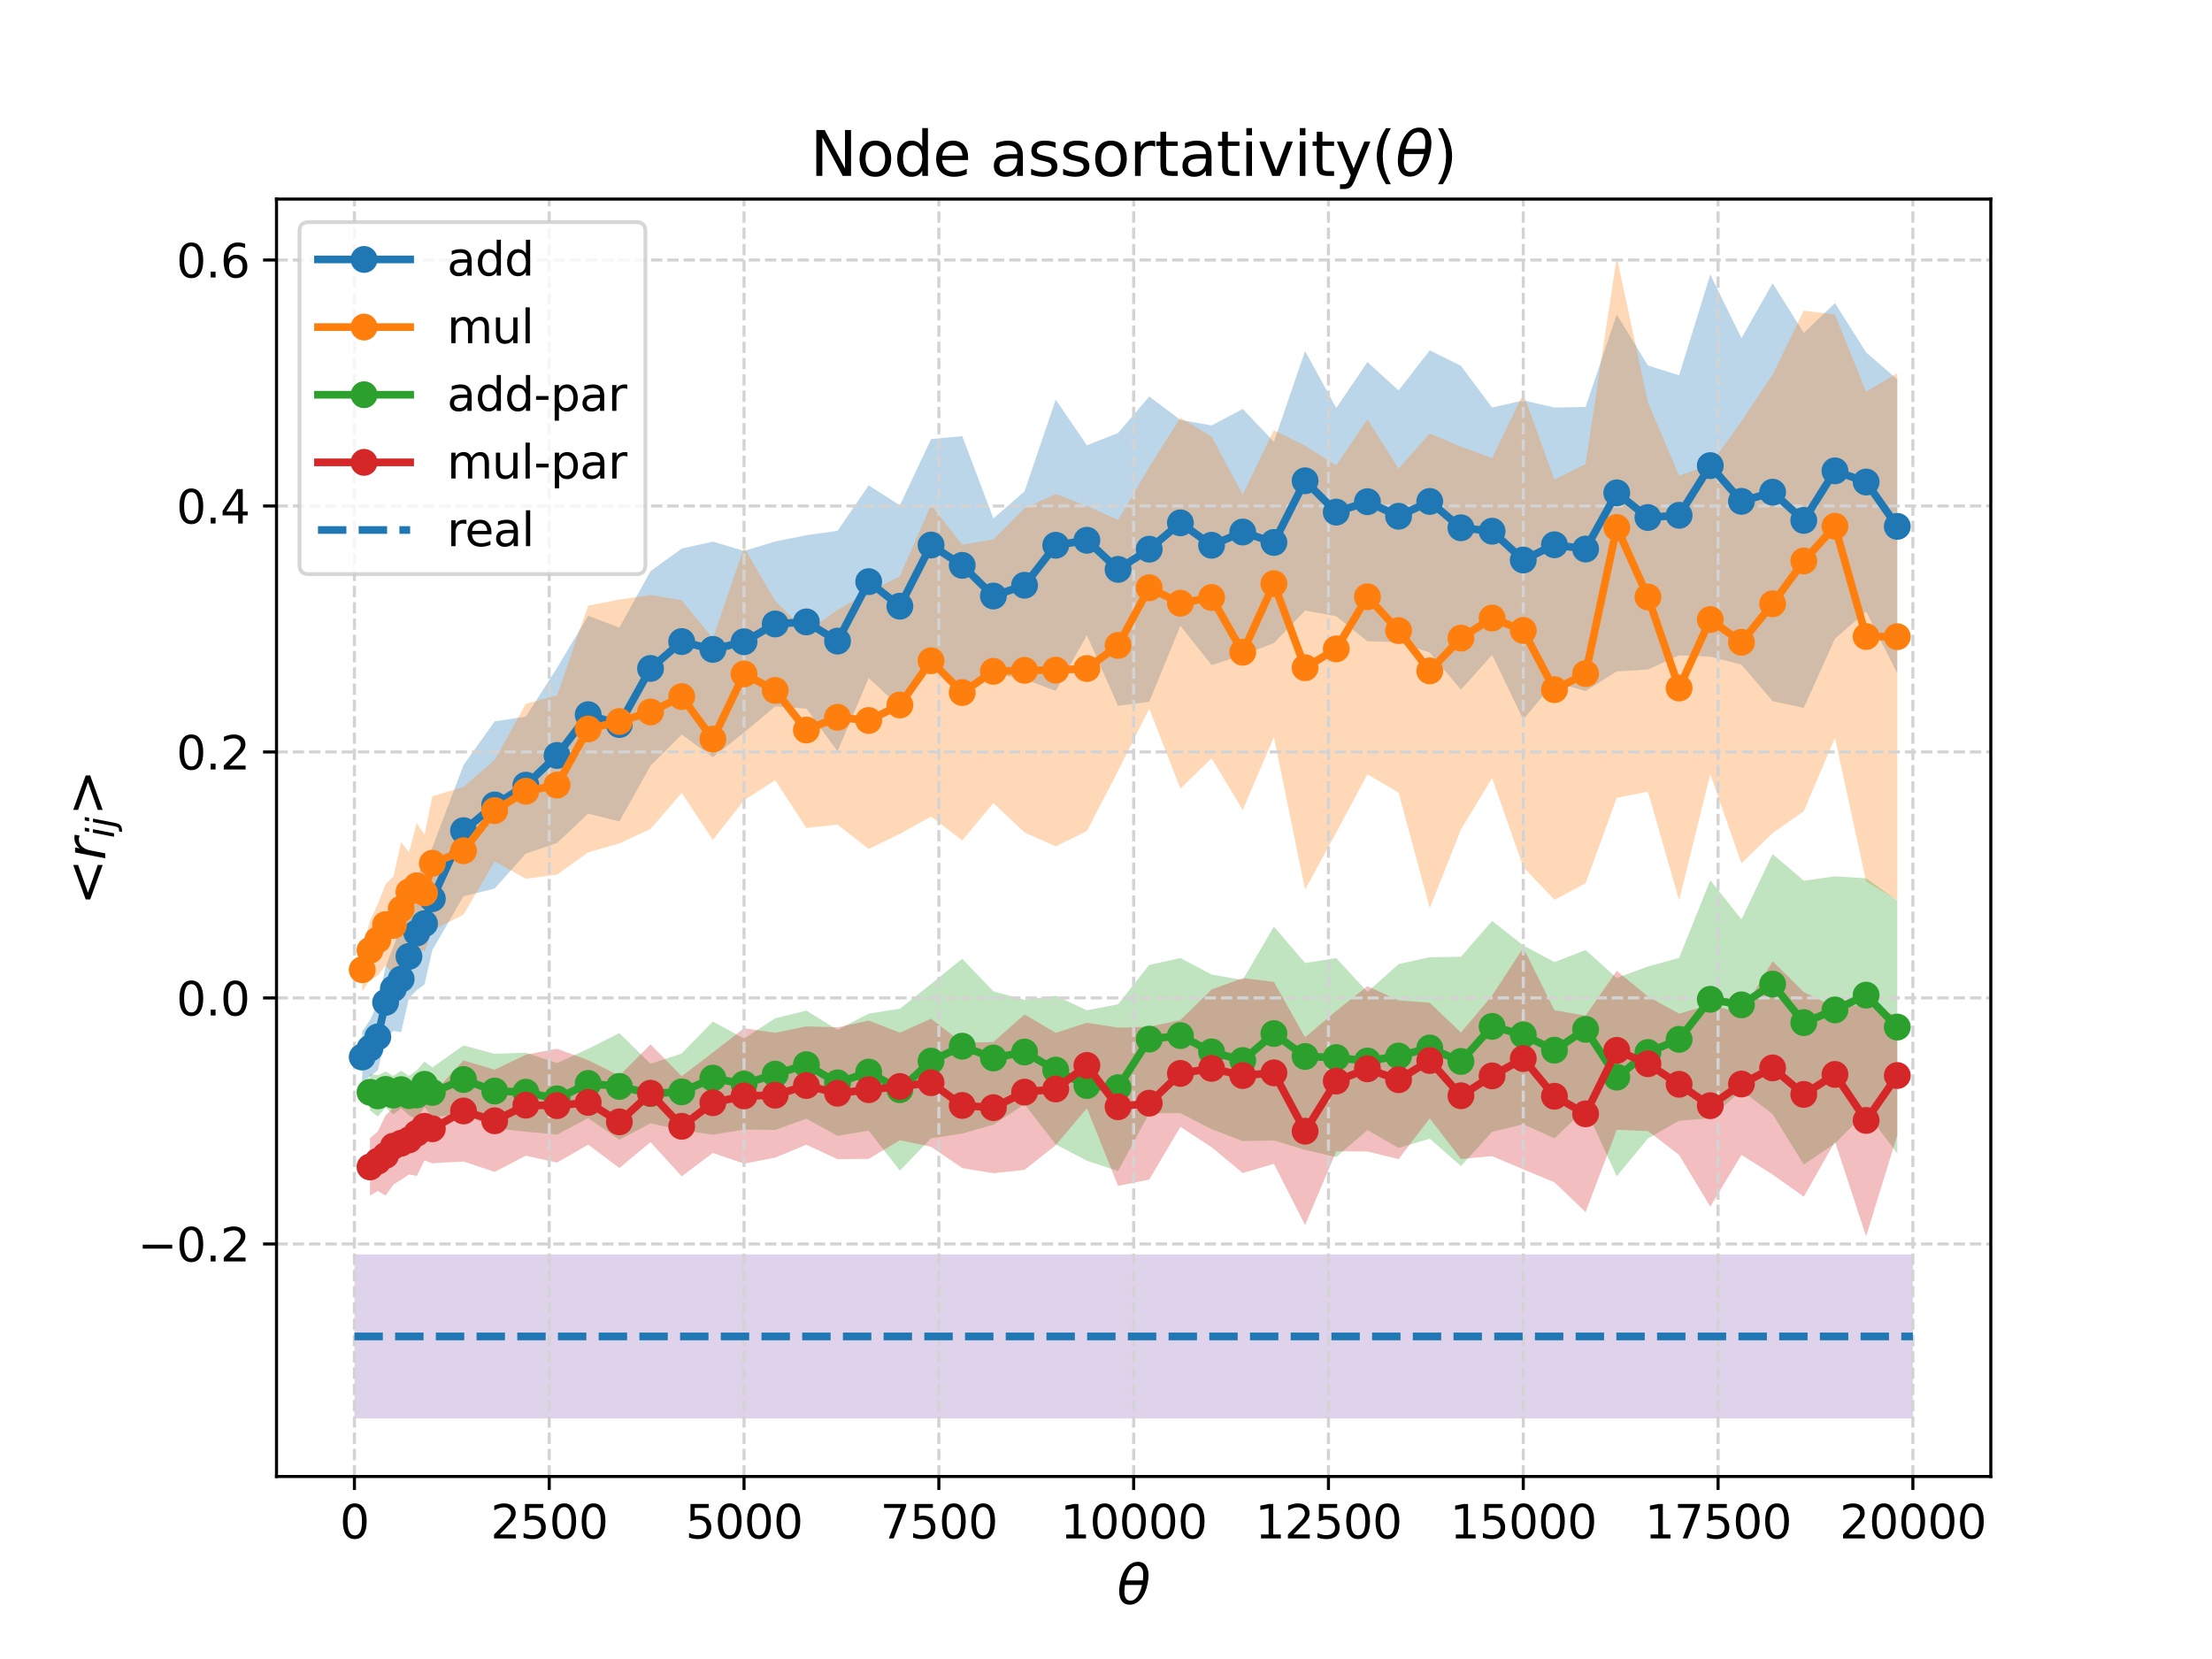 <?xml version="1.0" encoding="utf-8" standalone="no"?>
<!DOCTYPE svg PUBLIC "-//W3C//DTD SVG 1.1//EN"
  "http://www.w3.org/Graphics/SVG/1.1/DTD/svg11.dtd">
<svg xmlns:xlink="http://www.w3.org/1999/xlink" width="576pt" height="432pt" viewBox="0 0 576 432" xmlns="http://www.w3.org/2000/svg" version="1.1">
 <defs>
  <style type="text/css">*{stroke-linejoin: round; stroke-linecap: butt}</style>
 </defs>
 <g id="figure_1">
  <g id="patch_1">
   <path d="M 0 432 
L 576 432 
L 576 0 
L 0 0 
z
" style="fill: #ffffff"/>
  </g>
  <g id="axes_1">
   <g id="patch_2">
    <path d="M 72 384.48 
L 518.4 384.48 
L 518.4 51.84 
L 72 51.84 
z
" style="fill: #ffffff"/>
   </g>
   <g id="PolyCollection_1">
    <path d="M 94.32 268.571 
L 94.32 281.936 
L 96.349 280.295 
L 98.378 278.729 
L 100.407 270.332 
L 102.436 268.445 
L 104.465 268.776 
L 106.495 259.848 
L 108.524 257.856 
L 110.553 256.338 
L 112.582 247.384 
L 120.698 233.382 
L 128.815 231.377 
L 136.931 222.276 
L 145.047 219.521 
L 153.164 211.865 
L 161.28 213.909 
L 169.396 199.394 
L 177.513 191.28 
L 185.629 197.168 
L 193.745 190.752 
L 201.862 183.958 
L 209.978 184.519 
L 218.095 195.657 
L 226.211 176.53 
L 234.327 184.131 
L 242.444 169.511 
L 250.56 180.881 
L 258.676 175.412 
L 266.793 176.86 
L 274.909 179.907 
L 283.025 165.413 
L 291.142 183.786 
L 299.258 182.758 
L 307.375 162.956 
L 315.491 173.186 
L 323.607 170.591 
L 331.724 167.46 
L 339.84 158.997 
L 347.956 160.472 
L 356.073 167.004 
L 364.189 167.211 
L 372.305 169.929 
L 380.422 179.622 
L 388.538 170.524 
L 396.655 187.391 
L 404.771 177.59 
L 412.887 179.957 
L 421.004 174.822 
L 429.12 174.341 
L 437.236 170.647 
L 445.353 170.996 
L 453.469 173.069 
L 461.585 182.57 
L 469.702 184.345 
L 477.818 166.302 
L 485.935 159.274 
L 494.051 175.341 
L 494.051 98.795 
L 494.051 98.795 
L 485.935 91.766 
L 477.818 78.916 
L 469.702 86.683 
L 461.585 73.757 
L 453.469 88.023 
L 445.353 71.493 
L 437.236 97.722 
L 429.12 95.175 
L 421.004 81.854 
L 412.887 105.977 
L 404.771 106.118 
L 396.655 104.258 
L 388.538 106.132 
L 380.422 95.247 
L 372.305 91.226 
L 364.189 101.656 
L 356.073 94.272 
L 347.956 106.239 
L 339.84 91.4 
L 331.724 115.049 
L 323.607 106.492 
L 315.491 110.784 
L 307.375 109.34 
L 299.258 103.252 
L 291.142 112.748 
L 283.025 115.957 
L 274.909 104.057 
L 266.793 127.931 
L 258.676 134.994 
L 250.56 113.558 
L 242.444 114.348 
L 234.327 131.575 
L 226.211 126.384 
L 218.095 138.226 
L 209.978 139.36 
L 201.862 140.999 
L 193.745 143.465 
L 185.629 141.034 
L 177.513 142.842 
L 169.396 148.727 
L 161.28 163.423 
L 153.164 160.334 
L 145.047 173.922 
L 136.931 186.623 
L 128.815 187.831 
L 120.698 199.221 
L 112.582 220.648 
L 110.553 224.663 
L 108.524 228.025 
L 106.495 238.242 
L 104.465 241.096 
L 102.436 246.462 
L 100.407 251.706 
L 98.378 261.285 
L 96.349 265.616 
L 94.32 268.571 
z
" clip-path="url(#peef05c8058)" style="fill: #1f77b4; fill-opacity: 0.3"/>
   </g>
   <g id="PolyCollection_2">
    <path d="M 94.32 246.917 
L 94.32 258.111 
L 96.349 255.12 
L 98.378 254.043 
L 100.407 251.319 
L 102.436 253.717 
L 104.465 254.061 
L 106.495 242.598 
L 108.524 246.999 
L 110.553 247.708 
L 112.582 242.238 
L 120.698 238.174 
L 128.815 224.283 
L 136.931 228.819 
L 145.047 227.762 
L 153.164 221.959 
L 161.28 219.63 
L 169.396 215.849 
L 177.513 206.483 
L 185.629 218.698 
L 193.745 208.391 
L 201.862 203.161 
L 209.978 215.603 
L 218.095 214.734 
L 226.211 221.074 
L 234.327 217.134 
L 242.444 212.616 
L 250.56 218.851 
L 258.676 209.124 
L 266.793 216.78 
L 274.909 220.377 
L 283.025 216.421 
L 291.142 200.738 
L 299.258 184.559 
L 307.375 205.364 
L 315.491 197.464 
L 323.607 210.911 
L 331.724 191.938 
L 339.84 231.678 
L 347.956 216.756 
L 356.073 201.62 
L 364.189 206.392 
L 372.305 236.519 
L 380.422 216.016 
L 388.538 202.594 
L 396.655 225.798 
L 404.771 234.305 
L 412.887 230.011 
L 421.004 207.767 
L 429.12 206.162 
L 437.236 234.46 
L 445.353 201.617 
L 453.469 224.812 
L 461.585 216.938 
L 469.702 211.235 
L 477.818 192.159 
L 485.935 229.517 
L 494.051 234.405 
L 494.051 97.177 
L 494.051 97.177 
L 485.935 101.988 
L 477.818 81.903 
L 469.702 80.903 
L 461.585 97.531 
L 453.469 109.679 
L 445.353 121.033 
L 437.236 123.867 
L 429.12 104.75 
L 421.004 66.96 
L 412.887 120.801 
L 404.771 124.872 
L 396.655 102.553 
L 388.538 119.277 
L 380.422 116.308 
L 372.305 112.871 
L 364.189 122.033 
L 356.073 109.175 
L 347.956 121.185 
L 339.84 116.083 
L 331.724 112.024 
L 323.607 128.768 
L 315.491 113.694 
L 307.375 108.791 
L 299.258 121.544 
L 291.142 135.396 
L 283.025 131.744 
L 274.909 128.638 
L 266.793 132.332 
L 258.676 140.502 
L 250.56 141.821 
L 242.444 131.521 
L 234.327 150.029 
L 226.211 154.154 
L 218.095 158.826 
L 209.978 164.58 
L 201.862 156.422 
L 193.745 142.569 
L 185.629 166.239 
L 177.513 156.289 
L 169.396 154.937 
L 161.28 156.131 
L 153.164 157.698 
L 145.047 181.101 
L 136.931 183.264 
L 128.815 197.868 
L 120.698 204.9 
L 112.582 207.338 
L 110.553 217.315 
L 108.524 214.311 
L 106.495 221.923 
L 104.465 219.33 
L 102.436 228.236 
L 100.407 230.215 
L 98.378 235.429 
L 96.349 239.778 
L 94.32 246.917 
z
" clip-path="url(#peef05c8058)" style="fill: #ff7f0e; fill-opacity: 0.3"/>
   </g>
   <g id="PolyCollection_3">
    <path d="M 96.349 279.7 
L 96.349 289.144 
L 98.378 290.754 
L 100.407 288.327 
L 102.436 290.182 
L 104.465 288.644 
L 106.495 290.399 
L 108.524 291.541 
L 110.553 288.275 
L 112.582 290.984 
L 120.698 289.992 
L 128.815 293.786 
L 136.931 294.687 
L 145.047 295.444 
L 153.164 291.149 
L 161.28 296.781 
L 169.396 292.501 
L 177.513 294.322 
L 185.629 295.468 
L 193.745 294.134 
L 201.862 294.234 
L 209.978 291.3 
L 218.095 295.782 
L 226.211 294.395 
L 234.327 304.838 
L 242.444 296.406 
L 250.56 295.184 
L 258.676 292.854 
L 266.793 287.548 
L 274.909 297.988 
L 283.025 302.266 
L 291.142 304.937 
L 299.258 289.909 
L 307.375 289.858 
L 315.491 294.026 
L 323.607 297.13 
L 331.724 296.972 
L 339.84 299.429 
L 347.956 301.292 
L 356.073 294.261 
L 364.189 298.928 
L 372.305 296.514 
L 380.422 303.636 
L 388.538 294.736 
L 396.655 292.755 
L 404.771 296.409 
L 412.887 288.677 
L 421.004 306.319 
L 429.12 296.451 
L 437.236 291.836 
L 445.353 291.218 
L 453.469 283.92 
L 461.585 290.13 
L 469.702 303.248 
L 477.818 297.755 
L 485.935 289.56 
L 494.051 300.366 
L 494.051 234.532 
L 494.051 234.532 
L 485.935 228.701 
L 477.818 228.201 
L 469.702 229.331 
L 461.585 222.389 
L 453.469 239.401 
L 445.353 229.21 
L 437.236 249.448 
L 429.12 251.667 
L 421.004 254.664 
L 412.887 247.402 
L 404.771 250.518 
L 396.655 246.197 
L 388.538 239.806 
L 380.422 249.151 
L 372.305 249.261 
L 364.189 251.04 
L 356.073 258.303 
L 347.956 249.487 
L 339.84 250.776 
L 331.724 241.297 
L 323.607 255.172 
L 315.491 253.777 
L 307.375 249.463 
L 299.258 251.263 
L 291.142 261.502 
L 283.025 263.073 
L 274.909 259.296 
L 266.793 260.349 
L 258.676 258.15 
L 250.56 249.664 
L 242.444 256.215 
L 234.327 262.68 
L 226.211 263.938 
L 218.095 268.164 
L 209.978 263.166 
L 201.862 265.166 
L 193.745 270.433 
L 185.629 266.009 
L 177.513 274.323 
L 169.396 277 
L 161.28 269.018 
L 153.164 273.11 
L 145.047 276.822 
L 136.931 274.11 
L 128.815 274.42 
L 120.698 272.216 
L 112.582 277.957 
L 110.553 276.432 
L 108.524 278.719 
L 106.495 280.171 
L 104.465 278.831 
L 102.436 280.168 
L 100.407 279.031 
L 98.378 279.989 
L 96.349 279.7 
z
" clip-path="url(#peef05c8058)" style="fill: #2ca02c; fill-opacity: 0.3"/>
   </g>
   <g id="PolyCollection_4">
    <path d="M 96.349 296.389 
L 96.349 311.341 
L 98.378 310.125 
L 100.407 311.312 
L 102.436 308.476 
L 104.465 307.195 
L 106.495 305.83 
L 108.524 306.22 
L 110.553 302.156 
L 112.582 302.92 
L 120.698 302.451 
L 128.815 305.149 
L 136.931 300.944 
L 145.047 302.736 
L 153.164 298.06 
L 161.28 304.155 
L 169.396 297.411 
L 177.513 306.317 
L 185.629 300.223 
L 193.745 303.01 
L 201.862 301.443 
L 209.978 298.071 
L 218.095 301.855 
L 226.211 301.762 
L 234.327 296.919 
L 242.444 298.614 
L 250.56 304.164 
L 258.676 305.505 
L 266.793 304.626 
L 274.909 298.199 
L 283.025 288.556 
L 291.142 308.794 
L 299.258 307.166 
L 307.375 293.43 
L 315.491 298.729 
L 323.607 305.457 
L 331.724 303.054 
L 339.84 319.016 
L 347.956 299.791 
L 356.073 299.833 
L 364.189 301.834 
L 372.305 291.211 
L 380.422 301.8 
L 388.538 301.054 
L 396.655 304.485 
L 404.771 307.872 
L 412.887 315.627 
L 421.004 294.201 
L 429.12 294.52 
L 437.236 300.73 
L 445.353 314.212 
L 453.469 300.742 
L 461.585 305.845 
L 469.702 311.625 
L 477.818 297.266 
L 485.935 321.938 
L 494.051 295.579 
L 494.051 264.562 
L 494.051 264.562 
L 485.935 261.579 
L 477.818 262.285 
L 469.702 258.339 
L 461.585 250.313 
L 453.469 263.808 
L 445.353 261.634 
L 437.236 263.956 
L 429.12 259.473 
L 421.004 252.82 
L 412.887 264.462 
L 404.771 263.051 
L 396.655 246.809 
L 388.538 259.256 
L 380.422 268.868 
L 372.305 261.112 
L 364.189 260.48 
L 356.073 256.805 
L 347.956 263.225 
L 339.84 270.104 
L 331.724 255.682 
L 323.607 254.685 
L 315.491 257.678 
L 307.375 265.596 
L 299.258 267.362 
L 291.142 267.597 
L 283.025 266.326 
L 274.909 268.942 
L 266.793 264.156 
L 258.676 271.345 
L 250.56 271.559 
L 242.444 265.261 
L 234.327 268.915 
L 226.211 265.752 
L 218.095 267.513 
L 209.978 267.264 
L 201.862 268.934 
L 193.745 267.753 
L 185.629 274.071 
L 177.513 280.255 
L 169.396 271.953 
L 161.28 280.096 
L 153.164 276.076 
L 145.047 273.081 
L 136.931 274.629 
L 128.815 278.553 
L 120.698 276.134 
L 112.582 284.937 
L 110.553 284.427 
L 108.524 283.99 
L 106.495 287.812 
L 104.465 288.182 
L 102.436 288.429 
L 100.407 290.415 
L 98.378 294.632 
L 96.349 296.389 
z
" clip-path="url(#peef05c8058)" style="fill: #d62728; fill-opacity: 0.3"/>
   </g>
   <g id="PolyCollection_5">
    <path d="M 92.291 326.65 
L 92.291 369.36 
L 498.109 369.36 
L 498.109 326.65 
L 498.109 326.65 
L 92.291 326.65 
z
" clip-path="url(#peef05c8058)" style="fill: #9467bd; fill-opacity: 0.3"/>
   </g>
   <g id="matplotlib.axis_1">
    <g id="xtick_1">
     <g id="line2d_1">
      <path d="M 92.291 384.48 
L 92.291 51.84 
" clip-path="url(#peef05c8058)" style="fill: none; stroke-dasharray: 2.96,1.28; stroke-dashoffset: 0; stroke: #d3d3d3; stroke-width: 0.8"/>
     </g>
     <g id="line2d_2">
      <defs>
       <path id="m29274e10e5" d="M 0 0 
L 0 3.5 
" style="stroke: #000000; stroke-width: 0.8"/>
      </defs>
      <g>
       <use xlink:href="#m29274e10e5" x="92.291" y="384.48" style="stroke: #000000; stroke-width: 0.8"/>
      </g>
     </g>
     <g id="text_1">
      <!-- 0 -->
      <g transform="translate(88.473 400.598) scale(0.12 -0.12)">
       <defs>
        <path id="DejaVuSans-30" d="M 2034 4250 
Q 1547 4250 1301 3770 
Q 1056 3291 1056 2328 
Q 1056 1369 1301 889 
Q 1547 409 2034 409 
Q 2525 409 2770 889 
Q 3016 1369 3016 2328 
Q 3016 3291 2770 3770 
Q 2525 4250 2034 4250 
z
M 2034 4750 
Q 2819 4750 3233 4129 
Q 3647 3509 3647 2328 
Q 3647 1150 3233 529 
Q 2819 -91 2034 -91 
Q 1250 -91 836 529 
Q 422 1150 422 2328 
Q 422 3509 836 4129 
Q 1250 4750 2034 4750 
z
" transform="scale(0.016)"/>
       </defs>
       <use xlink:href="#DejaVuSans-30"/>
      </g>
     </g>
    </g>
    <g id="xtick_2">
     <g id="line2d_3">
      <path d="M 143.018 384.48 
L 143.018 51.84 
" clip-path="url(#peef05c8058)" style="fill: none; stroke-dasharray: 2.96,1.28; stroke-dashoffset: 0; stroke: #d3d3d3; stroke-width: 0.8"/>
     </g>
     <g id="line2d_4">
      <g>
       <use xlink:href="#m29274e10e5" x="143.018" y="384.48" style="stroke: #000000; stroke-width: 0.8"/>
      </g>
     </g>
     <g id="text_2">
      <!-- 2500 -->
      <g transform="translate(127.748 400.598) scale(0.12 -0.12)">
       <defs>
        <path id="DejaVuSans-32" d="M 1228 531 
L 3431 531 
L 3431 0 
L 469 0 
L 469 531 
Q 828 903 1448 1529 
Q 2069 2156 2228 2338 
Q 2531 2678 2651 2914 
Q 2772 3150 2772 3378 
Q 2772 3750 2511 3984 
Q 2250 4219 1831 4219 
Q 1534 4219 1204 4116 
Q 875 4013 500 3803 
L 500 4441 
Q 881 4594 1212 4672 
Q 1544 4750 1819 4750 
Q 2544 4750 2975 4387 
Q 3406 4025 3406 3419 
Q 3406 3131 3298 2873 
Q 3191 2616 2906 2266 
Q 2828 2175 2409 1742 
Q 1991 1309 1228 531 
z
" transform="scale(0.016)"/>
        <path id="DejaVuSans-35" d="M 691 4666 
L 3169 4666 
L 3169 4134 
L 1269 4134 
L 1269 2991 
Q 1406 3038 1543 3061 
Q 1681 3084 1819 3084 
Q 2600 3084 3056 2656 
Q 3513 2228 3513 1497 
Q 3513 744 3044 326 
Q 2575 -91 1722 -91 
Q 1428 -91 1123 -41 
Q 819 9 494 109 
L 494 744 
Q 775 591 1075 516 
Q 1375 441 1709 441 
Q 2250 441 2565 725 
Q 2881 1009 2881 1497 
Q 2881 1984 2565 2268 
Q 2250 2553 1709 2553 
Q 1456 2553 1204 2497 
Q 953 2441 691 2322 
L 691 4666 
z
" transform="scale(0.016)"/>
       </defs>
       <use xlink:href="#DejaVuSans-32"/>
       <use xlink:href="#DejaVuSans-35" x="63.623"/>
       <use xlink:href="#DejaVuSans-30" x="127.246"/>
       <use xlink:href="#DejaVuSans-30" x="190.869"/>
      </g>
     </g>
    </g>
    <g id="xtick_3">
     <g id="line2d_5">
      <path d="M 193.745 384.48 
L 193.745 51.84 
" clip-path="url(#peef05c8058)" style="fill: none; stroke-dasharray: 2.96,1.28; stroke-dashoffset: 0; stroke: #d3d3d3; stroke-width: 0.8"/>
     </g>
     <g id="line2d_6">
      <g>
       <use xlink:href="#m29274e10e5" x="193.745" y="384.48" style="stroke: #000000; stroke-width: 0.8"/>
      </g>
     </g>
     <g id="text_3">
      <!-- 5000 -->
      <g transform="translate(178.475 400.598) scale(0.12 -0.12)">
       <use xlink:href="#DejaVuSans-35"/>
       <use xlink:href="#DejaVuSans-30" x="63.623"/>
       <use xlink:href="#DejaVuSans-30" x="127.246"/>
       <use xlink:href="#DejaVuSans-30" x="190.869"/>
      </g>
     </g>
    </g>
    <g id="xtick_4">
     <g id="line2d_7">
      <path d="M 244.473 384.48 
L 244.473 51.84 
" clip-path="url(#peef05c8058)" style="fill: none; stroke-dasharray: 2.96,1.28; stroke-dashoffset: 0; stroke: #d3d3d3; stroke-width: 0.8"/>
     </g>
     <g id="line2d_8">
      <g>
       <use xlink:href="#m29274e10e5" x="244.473" y="384.48" style="stroke: #000000; stroke-width: 0.8"/>
      </g>
     </g>
     <g id="text_4">
      <!-- 7500 -->
      <g transform="translate(229.203 400.598) scale(0.12 -0.12)">
       <defs>
        <path id="DejaVuSans-37" d="M 525 4666 
L 3525 4666 
L 3525 4397 
L 1831 0 
L 1172 0 
L 2766 4134 
L 525 4134 
L 525 4666 
z
" transform="scale(0.016)"/>
       </defs>
       <use xlink:href="#DejaVuSans-37"/>
       <use xlink:href="#DejaVuSans-35" x="63.623"/>
       <use xlink:href="#DejaVuSans-30" x="127.246"/>
       <use xlink:href="#DejaVuSans-30" x="190.869"/>
      </g>
     </g>
    </g>
    <g id="xtick_5">
     <g id="line2d_9">
      <path d="M 295.2 384.48 
L 295.2 51.84 
" clip-path="url(#peef05c8058)" style="fill: none; stroke-dasharray: 2.96,1.28; stroke-dashoffset: 0; stroke: #d3d3d3; stroke-width: 0.8"/>
     </g>
     <g id="line2d_10">
      <g>
       <use xlink:href="#m29274e10e5" x="295.2" y="384.48" style="stroke: #000000; stroke-width: 0.8"/>
      </g>
     </g>
     <g id="text_5">
      <!-- 10000 -->
      <g transform="translate(276.113 400.598) scale(0.12 -0.12)">
       <defs>
        <path id="DejaVuSans-31" d="M 794 531 
L 1825 531 
L 1825 4091 
L 703 3866 
L 703 4441 
L 1819 4666 
L 2450 4666 
L 2450 531 
L 3481 531 
L 3481 0 
L 794 0 
L 794 531 
z
" transform="scale(0.016)"/>
       </defs>
       <use xlink:href="#DejaVuSans-31"/>
       <use xlink:href="#DejaVuSans-30" x="63.623"/>
       <use xlink:href="#DejaVuSans-30" x="127.246"/>
       <use xlink:href="#DejaVuSans-30" x="190.869"/>
       <use xlink:href="#DejaVuSans-30" x="254.492"/>
      </g>
     </g>
    </g>
    <g id="xtick_6">
     <g id="line2d_11">
      <path d="M 345.927 384.48 
L 345.927 51.84 
" clip-path="url(#peef05c8058)" style="fill: none; stroke-dasharray: 2.96,1.28; stroke-dashoffset: 0; stroke: #d3d3d3; stroke-width: 0.8"/>
     </g>
     <g id="line2d_12">
      <g>
       <use xlink:href="#m29274e10e5" x="345.927" y="384.48" style="stroke: #000000; stroke-width: 0.8"/>
      </g>
     </g>
     <g id="text_6">
      <!-- 12500 -->
      <g transform="translate(326.84 400.598) scale(0.12 -0.12)">
       <use xlink:href="#DejaVuSans-31"/>
       <use xlink:href="#DejaVuSans-32" x="63.623"/>
       <use xlink:href="#DejaVuSans-35" x="127.246"/>
       <use xlink:href="#DejaVuSans-30" x="190.869"/>
       <use xlink:href="#DejaVuSans-30" x="254.492"/>
      </g>
     </g>
    </g>
    <g id="xtick_7">
     <g id="line2d_13">
      <path d="M 396.655 384.48 
L 396.655 51.84 
" clip-path="url(#peef05c8058)" style="fill: none; stroke-dasharray: 2.96,1.28; stroke-dashoffset: 0; stroke: #d3d3d3; stroke-width: 0.8"/>
     </g>
     <g id="line2d_14">
      <g>
       <use xlink:href="#m29274e10e5" x="396.655" y="384.48" style="stroke: #000000; stroke-width: 0.8"/>
      </g>
     </g>
     <g id="text_7">
      <!-- 15000 -->
      <g transform="translate(377.567 400.598) scale(0.12 -0.12)">
       <use xlink:href="#DejaVuSans-31"/>
       <use xlink:href="#DejaVuSans-35" x="63.623"/>
       <use xlink:href="#DejaVuSans-30" x="127.246"/>
       <use xlink:href="#DejaVuSans-30" x="190.869"/>
       <use xlink:href="#DejaVuSans-30" x="254.492"/>
      </g>
     </g>
    </g>
    <g id="xtick_8">
     <g id="line2d_15">
      <path d="M 447.382 384.48 
L 447.382 51.84 
" clip-path="url(#peef05c8058)" style="fill: none; stroke-dasharray: 2.96,1.28; stroke-dashoffset: 0; stroke: #d3d3d3; stroke-width: 0.8"/>
     </g>
     <g id="line2d_16">
      <g>
       <use xlink:href="#m29274e10e5" x="447.382" y="384.48" style="stroke: #000000; stroke-width: 0.8"/>
      </g>
     </g>
     <g id="text_8">
      <!-- 17500 -->
      <g transform="translate(428.294 400.598) scale(0.12 -0.12)">
       <use xlink:href="#DejaVuSans-31"/>
       <use xlink:href="#DejaVuSans-37" x="63.623"/>
       <use xlink:href="#DejaVuSans-35" x="127.246"/>
       <use xlink:href="#DejaVuSans-30" x="190.869"/>
       <use xlink:href="#DejaVuSans-30" x="254.492"/>
      </g>
     </g>
    </g>
    <g id="xtick_9">
     <g id="line2d_17">
      <path d="M 498.109 384.48 
L 498.109 51.84 
" clip-path="url(#peef05c8058)" style="fill: none; stroke-dasharray: 2.96,1.28; stroke-dashoffset: 0; stroke: #d3d3d3; stroke-width: 0.8"/>
     </g>
     <g id="line2d_18">
      <g>
       <use xlink:href="#m29274e10e5" x="498.109" y="384.48" style="stroke: #000000; stroke-width: 0.8"/>
      </g>
     </g>
     <g id="text_9">
      <!-- 20000 -->
      <g transform="translate(479.022 400.598) scale(0.12 -0.12)">
       <use xlink:href="#DejaVuSans-32"/>
       <use xlink:href="#DejaVuSans-30" x="63.623"/>
       <use xlink:href="#DejaVuSans-30" x="127.246"/>
       <use xlink:href="#DejaVuSans-30" x="190.869"/>
       <use xlink:href="#DejaVuSans-30" x="254.492"/>
      </g>
     </g>
    </g>
    <g id="text_10">
     <!-- $\theta$ -->
     <g transform="translate(290.86 417.732) scale(0.14 -0.14)">
      <defs>
       <path id="DejaVuSans-Oblique-3b8" d="M 2913 2219 
L 925 2219 
Q 791 1284 928 888 
Q 1100 400 1566 400 
Q 2034 400 2391 891 
Q 2703 1322 2913 2219 
z
M 3009 2750 
Q 3094 3638 2984 3950 
Q 2813 4444 2353 4444 
Q 1875 4444 1525 3956 
Q 1250 3563 1034 2750 
L 3009 2750 
z
M 2444 4913 
Q 3194 4913 3494 4250 
Q 3794 3591 3566 2422 
Q 3341 1256 2781 594 
Q 2225 -72 1475 -72 
Q 722 -72 425 594 
Q 128 1256 353 2422 
Q 581 3591 1134 4250 
Q 1691 4913 2444 4913 
z
" transform="scale(0.016)"/>
      </defs>
      <use xlink:href="#DejaVuSans-Oblique-3b8" transform="translate(0 0.234)"/>
     </g>
    </g>
   </g>
   <g id="matplotlib.axis_2">
    <g id="ytick_1">
     <g id="line2d_19">
      <path d="M 72 323.921 
L 518.4 323.921 
" clip-path="url(#peef05c8058)" style="fill: none; stroke-dasharray: 2.96,1.28; stroke-dashoffset: 0; stroke: #d3d3d3; stroke-width: 0.8"/>
     </g>
     <g id="line2d_20">
      <defs>
       <path id="ma9f1f8ea3f" d="M 0 0 
L -3.5 0 
" style="stroke: #000000; stroke-width: 0.8"/>
      </defs>
      <g>
       <use xlink:href="#ma9f1f8ea3f" x="72" y="323.921" style="stroke: #000000; stroke-width: 0.8"/>
      </g>
     </g>
     <g id="text_11">
      <!-- −0.2 -->
      <g transform="translate(35.861 328.48) scale(0.12 -0.12)">
       <defs>
        <path id="DejaVuSans-2212" d="M 678 2272 
L 4684 2272 
L 4684 1741 
L 678 1741 
L 678 2272 
z
" transform="scale(0.016)"/>
        <path id="DejaVuSans-2e" d="M 684 794 
L 1344 794 
L 1344 0 
L 684 0 
L 684 794 
z
" transform="scale(0.016)"/>
       </defs>
       <use xlink:href="#DejaVuSans-2212"/>
       <use xlink:href="#DejaVuSans-30" x="83.789"/>
       <use xlink:href="#DejaVuSans-2e" x="147.412"/>
       <use xlink:href="#DejaVuSans-32" x="179.199"/>
      </g>
     </g>
    </g>
    <g id="ytick_2">
     <g id="line2d_21">
      <path d="M 72 259.866 
L 518.4 259.866 
" clip-path="url(#peef05c8058)" style="fill: none; stroke-dasharray: 2.96,1.28; stroke-dashoffset: 0; stroke: #d3d3d3; stroke-width: 0.8"/>
     </g>
     <g id="line2d_22">
      <g>
       <use xlink:href="#ma9f1f8ea3f" x="72" y="259.866" style="stroke: #000000; stroke-width: 0.8"/>
      </g>
     </g>
     <g id="text_12">
      <!-- 0.0 -->
      <g transform="translate(45.916 264.426) scale(0.12 -0.12)">
       <use xlink:href="#DejaVuSans-30"/>
       <use xlink:href="#DejaVuSans-2e" x="63.623"/>
       <use xlink:href="#DejaVuSans-30" x="95.41"/>
      </g>
     </g>
    </g>
    <g id="ytick_3">
     <g id="line2d_23">
      <path d="M 72 195.812 
L 518.4 195.812 
" clip-path="url(#peef05c8058)" style="fill: none; stroke-dasharray: 2.96,1.28; stroke-dashoffset: 0; stroke: #d3d3d3; stroke-width: 0.8"/>
     </g>
     <g id="line2d_24">
      <g>
       <use xlink:href="#ma9f1f8ea3f" x="72" y="195.812" style="stroke: #000000; stroke-width: 0.8"/>
      </g>
     </g>
     <g id="text_13">
      <!-- 0.2 -->
      <g transform="translate(45.916 200.371) scale(0.12 -0.12)">
       <use xlink:href="#DejaVuSans-30"/>
       <use xlink:href="#DejaVuSans-2e" x="63.623"/>
       <use xlink:href="#DejaVuSans-32" x="95.41"/>
      </g>
     </g>
    </g>
    <g id="ytick_4">
     <g id="line2d_25">
      <path d="M 72 131.757 
L 518.4 131.757 
" clip-path="url(#peef05c8058)" style="fill: none; stroke-dasharray: 2.96,1.28; stroke-dashoffset: 0; stroke: #d3d3d3; stroke-width: 0.8"/>
     </g>
     <g id="line2d_26">
      <g>
       <use xlink:href="#ma9f1f8ea3f" x="72" y="131.757" style="stroke: #000000; stroke-width: 0.8"/>
      </g>
     </g>
     <g id="text_14">
      <!-- 0.4 -->
      <g transform="translate(45.916 136.316) scale(0.12 -0.12)">
       <defs>
        <path id="DejaVuSans-34" d="M 2419 4116 
L 825 1625 
L 2419 1625 
L 2419 4116 
z
M 2253 4666 
L 3047 4666 
L 3047 1625 
L 3713 1625 
L 3713 1100 
L 3047 1100 
L 3047 0 
L 2419 0 
L 2419 1100 
L 313 1100 
L 313 1709 
L 2253 4666 
z
" transform="scale(0.016)"/>
       </defs>
       <use xlink:href="#DejaVuSans-30"/>
       <use xlink:href="#DejaVuSans-2e" x="63.623"/>
       <use xlink:href="#DejaVuSans-34" x="95.41"/>
      </g>
     </g>
    </g>
    <g id="ytick_5">
     <g id="line2d_27">
      <path d="M 72 67.702 
L 518.4 67.702 
" clip-path="url(#peef05c8058)" style="fill: none; stroke-dasharray: 2.96,1.28; stroke-dashoffset: 0; stroke: #d3d3d3; stroke-width: 0.8"/>
     </g>
     <g id="line2d_28">
      <g>
       <use xlink:href="#ma9f1f8ea3f" x="72" y="67.702" style="stroke: #000000; stroke-width: 0.8"/>
      </g>
     </g>
     <g id="text_15">
      <!-- 0.6 -->
      <g transform="translate(45.916 72.261) scale(0.12 -0.12)">
       <defs>
        <path id="DejaVuSans-36" d="M 2113 2584 
Q 1688 2584 1439 2293 
Q 1191 2003 1191 1497 
Q 1191 994 1439 701 
Q 1688 409 2113 409 
Q 2538 409 2786 701 
Q 3034 994 3034 1497 
Q 3034 2003 2786 2293 
Q 2538 2584 2113 2584 
z
M 3366 4563 
L 3366 3988 
Q 3128 4100 2886 4159 
Q 2644 4219 2406 4219 
Q 1781 4219 1451 3797 
Q 1122 3375 1075 2522 
Q 1259 2794 1537 2939 
Q 1816 3084 2150 3084 
Q 2853 3084 3261 2657 
Q 3669 2231 3669 1497 
Q 3669 778 3244 343 
Q 2819 -91 2113 -91 
Q 1303 -91 875 529 
Q 447 1150 447 2328 
Q 447 3434 972 4092 
Q 1497 4750 2381 4750 
Q 2619 4750 2861 4703 
Q 3103 4656 3366 4563 
z
" transform="scale(0.016)"/>
       </defs>
       <use xlink:href="#DejaVuSans-30"/>
       <use xlink:href="#DejaVuSans-2e" x="63.623"/>
       <use xlink:href="#DejaVuSans-36" x="95.41"/>
      </g>
     </g>
    </g>
    <g id="text_16">
     <!-- &lt;$r_{ij}$&gt; -->
     <g transform="translate(27.521 235.73) rotate(-90) scale(0.14 -0.14)">
      <defs>
       <path id="DejaVuSans-3c" d="M 4684 3150 
L 1459 2003 
L 4684 863 
L 4684 294 
L 678 1747 
L 678 2266 
L 4684 3719 
L 4684 3150 
z
" transform="scale(0.016)"/>
       <path id="DejaVuSans-Oblique-72" d="M 2853 2969 
Q 2766 3016 2653 3041 
Q 2541 3066 2413 3066 
Q 1953 3066 1609 2717 
Q 1266 2369 1153 1784 
L 800 0 
L 225 0 
L 909 3500 
L 1484 3500 
L 1375 2956 
Q 1603 3259 1920 3421 
Q 2238 3584 2597 3584 
Q 2691 3584 2781 3573 
Q 2872 3563 2963 3538 
L 2853 2969 
z
" transform="scale(0.016)"/>
       <path id="DejaVuSans-Oblique-69" d="M 1172 4863 
L 1747 4863 
L 1606 4134 
L 1031 4134 
L 1172 4863 
z
M 909 3500 
L 1484 3500 
L 800 0 
L 225 0 
L 909 3500 
z
" transform="scale(0.016)"/>
       <path id="DejaVuSans-Oblique-6a" d="M 928 3500 
L 1503 3500 
L 813 -63 
L 809 -78 
Q 694 -675 544 -897 
Q 403 -1106 132 -1218 
Q -138 -1331 -506 -1331 
L -722 -1331 
L -628 -844 
L -481 -844 
Q -144 -844 -1 -703 
Q 141 -563 238 -63 
L 928 3500 
z
M 1197 4863 
L 1772 4863 
L 1631 4134 
L 1056 4134 
L 1197 4863 
z
" transform="scale(0.016)"/>
       <path id="DejaVuSans-3e" d="M 678 3150 
L 678 3719 
L 4684 2266 
L 4684 1747 
L 678 294 
L 678 863 
L 3897 2003 
L 678 3150 
z
" transform="scale(0.016)"/>
      </defs>
      <use xlink:href="#DejaVuSans-3c" transform="translate(0 0.891)"/>
      <use xlink:href="#DejaVuSans-Oblique-72" transform="translate(83.789 0.891)"/>
      <use xlink:href="#DejaVuSans-Oblique-69" transform="translate(124.902 -15.516) scale(0.7)"/>
      <use xlink:href="#DejaVuSans-Oblique-6a" transform="translate(144.351 -15.516) scale(0.7)"/>
      <use xlink:href="#DejaVuSans-3e" transform="translate(166.533 0.891)"/>
     </g>
    </g>
   </g>
   <g id="line2d_29">
    <path d="M 94.32 275.253 
L 96.349 272.955 
L 98.378 270.007 
L 100.407 261.019 
L 102.436 257.453 
L 104.465 254.936 
L 106.495 249.045 
L 108.524 242.94 
L 110.553 240.501 
L 112.582 234.016 
L 120.698 216.301 
L 128.815 209.604 
L 136.931 204.45 
L 145.047 196.721 
L 153.164 186.099 
L 161.28 188.666 
L 169.396 174.061 
L 177.513 167.061 
L 185.629 169.101 
L 193.745 167.108 
L 201.862 162.479 
L 209.978 161.94 
L 218.095 166.942 
L 226.211 151.457 
L 234.327 157.853 
L 242.444 141.93 
L 250.56 147.219 
L 258.676 155.203 
L 266.793 152.396 
L 274.909 141.982 
L 283.025 140.685 
L 291.142 148.267 
L 299.258 143.005 
L 307.375 136.148 
L 315.491 141.985 
L 323.607 138.541 
L 331.724 141.254 
L 339.84 125.198 
L 347.956 133.356 
L 356.073 130.638 
L 364.189 134.433 
L 372.305 130.577 
L 380.422 137.434 
L 388.538 138.328 
L 396.655 145.825 
L 404.771 141.854 
L 412.887 142.967 
L 421.004 128.338 
L 429.12 134.758 
L 437.236 134.184 
L 445.353 121.244 
L 453.469 130.546 
L 461.585 128.164 
L 469.702 135.514 
L 477.818 122.609 
L 485.935 125.52 
L 494.051 137.068 
" clip-path="url(#peef05c8058)" style="fill: none; stroke: #1f77b4; stroke-width: 2; stroke-linecap: square"/>
    <defs>
     <path id="m8fd50d8348" d="M 0 3 
C 0.796 3 1.559 2.684 2.121 2.121 
C 2.684 1.559 3 0.796 3 0 
C 3 -0.796 2.684 -1.559 2.121 -2.121 
C 1.559 -2.684 0.796 -3 0 -3 
C -0.796 -3 -1.559 -2.684 -2.121 -2.121 
C -2.684 -1.559 -3 -0.796 -3 0 
C -3 0.796 -2.684 1.559 -2.121 2.121 
C -1.559 2.684 -0.796 3 0 3 
z
" style="stroke: #1f77b4"/>
    </defs>
    <g clip-path="url(#peef05c8058)">
     <use xlink:href="#m8fd50d8348" x="94.32" y="275.253" style="fill: #1f77b4; stroke: #1f77b4"/>
     <use xlink:href="#m8fd50d8348" x="96.349" y="272.955" style="fill: #1f77b4; stroke: #1f77b4"/>
     <use xlink:href="#m8fd50d8348" x="98.378" y="270.007" style="fill: #1f77b4; stroke: #1f77b4"/>
     <use xlink:href="#m8fd50d8348" x="100.407" y="261.019" style="fill: #1f77b4; stroke: #1f77b4"/>
     <use xlink:href="#m8fd50d8348" x="102.436" y="257.453" style="fill: #1f77b4; stroke: #1f77b4"/>
     <use xlink:href="#m8fd50d8348" x="104.465" y="254.936" style="fill: #1f77b4; stroke: #1f77b4"/>
     <use xlink:href="#m8fd50d8348" x="106.495" y="249.045" style="fill: #1f77b4; stroke: #1f77b4"/>
     <use xlink:href="#m8fd50d8348" x="108.524" y="242.94" style="fill: #1f77b4; stroke: #1f77b4"/>
     <use xlink:href="#m8fd50d8348" x="110.553" y="240.501" style="fill: #1f77b4; stroke: #1f77b4"/>
     <use xlink:href="#m8fd50d8348" x="112.582" y="234.016" style="fill: #1f77b4; stroke: #1f77b4"/>
     <use xlink:href="#m8fd50d8348" x="120.698" y="216.301" style="fill: #1f77b4; stroke: #1f77b4"/>
     <use xlink:href="#m8fd50d8348" x="128.815" y="209.604" style="fill: #1f77b4; stroke: #1f77b4"/>
     <use xlink:href="#m8fd50d8348" x="136.931" y="204.45" style="fill: #1f77b4; stroke: #1f77b4"/>
     <use xlink:href="#m8fd50d8348" x="145.047" y="196.721" style="fill: #1f77b4; stroke: #1f77b4"/>
     <use xlink:href="#m8fd50d8348" x="153.164" y="186.099" style="fill: #1f77b4; stroke: #1f77b4"/>
     <use xlink:href="#m8fd50d8348" x="161.28" y="188.666" style="fill: #1f77b4; stroke: #1f77b4"/>
     <use xlink:href="#m8fd50d8348" x="169.396" y="174.061" style="fill: #1f77b4; stroke: #1f77b4"/>
     <use xlink:href="#m8fd50d8348" x="177.513" y="167.061" style="fill: #1f77b4; stroke: #1f77b4"/>
     <use xlink:href="#m8fd50d8348" x="185.629" y="169.101" style="fill: #1f77b4; stroke: #1f77b4"/>
     <use xlink:href="#m8fd50d8348" x="193.745" y="167.108" style="fill: #1f77b4; stroke: #1f77b4"/>
     <use xlink:href="#m8fd50d8348" x="201.862" y="162.479" style="fill: #1f77b4; stroke: #1f77b4"/>
     <use xlink:href="#m8fd50d8348" x="209.978" y="161.94" style="fill: #1f77b4; stroke: #1f77b4"/>
     <use xlink:href="#m8fd50d8348" x="218.095" y="166.942" style="fill: #1f77b4; stroke: #1f77b4"/>
     <use xlink:href="#m8fd50d8348" x="226.211" y="151.457" style="fill: #1f77b4; stroke: #1f77b4"/>
     <use xlink:href="#m8fd50d8348" x="234.327" y="157.853" style="fill: #1f77b4; stroke: #1f77b4"/>
     <use xlink:href="#m8fd50d8348" x="242.444" y="141.93" style="fill: #1f77b4; stroke: #1f77b4"/>
     <use xlink:href="#m8fd50d8348" x="250.56" y="147.219" style="fill: #1f77b4; stroke: #1f77b4"/>
     <use xlink:href="#m8fd50d8348" x="258.676" y="155.203" style="fill: #1f77b4; stroke: #1f77b4"/>
     <use xlink:href="#m8fd50d8348" x="266.793" y="152.396" style="fill: #1f77b4; stroke: #1f77b4"/>
     <use xlink:href="#m8fd50d8348" x="274.909" y="141.982" style="fill: #1f77b4; stroke: #1f77b4"/>
     <use xlink:href="#m8fd50d8348" x="283.025" y="140.685" style="fill: #1f77b4; stroke: #1f77b4"/>
     <use xlink:href="#m8fd50d8348" x="291.142" y="148.267" style="fill: #1f77b4; stroke: #1f77b4"/>
     <use xlink:href="#m8fd50d8348" x="299.258" y="143.005" style="fill: #1f77b4; stroke: #1f77b4"/>
     <use xlink:href="#m8fd50d8348" x="307.375" y="136.148" style="fill: #1f77b4; stroke: #1f77b4"/>
     <use xlink:href="#m8fd50d8348" x="315.491" y="141.985" style="fill: #1f77b4; stroke: #1f77b4"/>
     <use xlink:href="#m8fd50d8348" x="323.607" y="138.541" style="fill: #1f77b4; stroke: #1f77b4"/>
     <use xlink:href="#m8fd50d8348" x="331.724" y="141.254" style="fill: #1f77b4; stroke: #1f77b4"/>
     <use xlink:href="#m8fd50d8348" x="339.84" y="125.198" style="fill: #1f77b4; stroke: #1f77b4"/>
     <use xlink:href="#m8fd50d8348" x="347.956" y="133.356" style="fill: #1f77b4; stroke: #1f77b4"/>
     <use xlink:href="#m8fd50d8348" x="356.073" y="130.638" style="fill: #1f77b4; stroke: #1f77b4"/>
     <use xlink:href="#m8fd50d8348" x="364.189" y="134.433" style="fill: #1f77b4; stroke: #1f77b4"/>
     <use xlink:href="#m8fd50d8348" x="372.305" y="130.577" style="fill: #1f77b4; stroke: #1f77b4"/>
     <use xlink:href="#m8fd50d8348" x="380.422" y="137.434" style="fill: #1f77b4; stroke: #1f77b4"/>
     <use xlink:href="#m8fd50d8348" x="388.538" y="138.328" style="fill: #1f77b4; stroke: #1f77b4"/>
     <use xlink:href="#m8fd50d8348" x="396.655" y="145.825" style="fill: #1f77b4; stroke: #1f77b4"/>
     <use xlink:href="#m8fd50d8348" x="404.771" y="141.854" style="fill: #1f77b4; stroke: #1f77b4"/>
     <use xlink:href="#m8fd50d8348" x="412.887" y="142.967" style="fill: #1f77b4; stroke: #1f77b4"/>
     <use xlink:href="#m8fd50d8348" x="421.004" y="128.338" style="fill: #1f77b4; stroke: #1f77b4"/>
     <use xlink:href="#m8fd50d8348" x="429.12" y="134.758" style="fill: #1f77b4; stroke: #1f77b4"/>
     <use xlink:href="#m8fd50d8348" x="437.236" y="134.184" style="fill: #1f77b4; stroke: #1f77b4"/>
     <use xlink:href="#m8fd50d8348" x="445.353" y="121.244" style="fill: #1f77b4; stroke: #1f77b4"/>
     <use xlink:href="#m8fd50d8348" x="453.469" y="130.546" style="fill: #1f77b4; stroke: #1f77b4"/>
     <use xlink:href="#m8fd50d8348" x="461.585" y="128.164" style="fill: #1f77b4; stroke: #1f77b4"/>
     <use xlink:href="#m8fd50d8348" x="469.702" y="135.514" style="fill: #1f77b4; stroke: #1f77b4"/>
     <use xlink:href="#m8fd50d8348" x="477.818" y="122.609" style="fill: #1f77b4; stroke: #1f77b4"/>
     <use xlink:href="#m8fd50d8348" x="485.935" y="125.52" style="fill: #1f77b4; stroke: #1f77b4"/>
     <use xlink:href="#m8fd50d8348" x="494.051" y="137.068" style="fill: #1f77b4; stroke: #1f77b4"/>
    </g>
   </g>
   <g id="line2d_30">
    <path d="M 94.32 252.514 
L 96.349 247.449 
L 98.378 244.736 
L 100.407 240.767 
L 102.436 240.977 
L 104.465 236.696 
L 106.495 232.26 
L 108.524 230.655 
L 110.553 232.511 
L 112.582 224.788 
L 120.698 221.537 
L 128.815 211.075 
L 136.931 206.042 
L 145.047 204.431 
L 153.164 189.828 
L 161.28 187.88 
L 169.396 185.393 
L 177.513 181.386 
L 185.629 192.469 
L 193.745 175.48 
L 201.862 179.792 
L 209.978 190.092 
L 218.095 186.78 
L 226.211 187.614 
L 234.327 183.581 
L 242.444 172.068 
L 250.56 180.336 
L 258.676 174.813 
L 266.793 174.556 
L 274.909 174.508 
L 283.025 174.083 
L 291.142 168.067 
L 299.258 153.052 
L 307.375 157.078 
L 315.491 155.579 
L 323.607 169.839 
L 331.724 151.981 
L 339.84 173.881 
L 347.956 168.971 
L 356.073 155.397 
L 364.189 164.212 
L 372.305 174.695 
L 380.422 166.162 
L 388.538 160.935 
L 396.655 164.176 
L 404.771 179.589 
L 412.887 175.406 
L 421.004 137.363 
L 429.12 155.456 
L 437.236 179.163 
L 445.353 161.325 
L 453.469 167.246 
L 461.585 157.235 
L 469.702 146.069 
L 477.818 137.031 
L 485.935 165.753 
L 494.051 165.791 
" clip-path="url(#peef05c8058)" style="fill: none; stroke: #ff7f0e; stroke-width: 2; stroke-linecap: square"/>
    <defs>
     <path id="m292b74c669" d="M 0 3 
C 0.796 3 1.559 2.684 2.121 2.121 
C 2.684 1.559 3 0.796 3 0 
C 3 -0.796 2.684 -1.559 2.121 -2.121 
C 1.559 -2.684 0.796 -3 0 -3 
C -0.796 -3 -1.559 -2.684 -2.121 -2.121 
C -2.684 -1.559 -3 -0.796 -3 0 
C -3 0.796 -2.684 1.559 -2.121 2.121 
C -1.559 2.684 -0.796 3 0 3 
z
" style="stroke: #ff7f0e"/>
    </defs>
    <g clip-path="url(#peef05c8058)">
     <use xlink:href="#m292b74c669" x="94.32" y="252.514" style="fill: #ff7f0e; stroke: #ff7f0e"/>
     <use xlink:href="#m292b74c669" x="96.349" y="247.449" style="fill: #ff7f0e; stroke: #ff7f0e"/>
     <use xlink:href="#m292b74c669" x="98.378" y="244.736" style="fill: #ff7f0e; stroke: #ff7f0e"/>
     <use xlink:href="#m292b74c669" x="100.407" y="240.767" style="fill: #ff7f0e; stroke: #ff7f0e"/>
     <use xlink:href="#m292b74c669" x="102.436" y="240.977" style="fill: #ff7f0e; stroke: #ff7f0e"/>
     <use xlink:href="#m292b74c669" x="104.465" y="236.696" style="fill: #ff7f0e; stroke: #ff7f0e"/>
     <use xlink:href="#m292b74c669" x="106.495" y="232.26" style="fill: #ff7f0e; stroke: #ff7f0e"/>
     <use xlink:href="#m292b74c669" x="108.524" y="230.655" style="fill: #ff7f0e; stroke: #ff7f0e"/>
     <use xlink:href="#m292b74c669" x="110.553" y="232.511" style="fill: #ff7f0e; stroke: #ff7f0e"/>
     <use xlink:href="#m292b74c669" x="112.582" y="224.788" style="fill: #ff7f0e; stroke: #ff7f0e"/>
     <use xlink:href="#m292b74c669" x="120.698" y="221.537" style="fill: #ff7f0e; stroke: #ff7f0e"/>
     <use xlink:href="#m292b74c669" x="128.815" y="211.075" style="fill: #ff7f0e; stroke: #ff7f0e"/>
     <use xlink:href="#m292b74c669" x="136.931" y="206.042" style="fill: #ff7f0e; stroke: #ff7f0e"/>
     <use xlink:href="#m292b74c669" x="145.047" y="204.431" style="fill: #ff7f0e; stroke: #ff7f0e"/>
     <use xlink:href="#m292b74c669" x="153.164" y="189.828" style="fill: #ff7f0e; stroke: #ff7f0e"/>
     <use xlink:href="#m292b74c669" x="161.28" y="187.88" style="fill: #ff7f0e; stroke: #ff7f0e"/>
     <use xlink:href="#m292b74c669" x="169.396" y="185.393" style="fill: #ff7f0e; stroke: #ff7f0e"/>
     <use xlink:href="#m292b74c669" x="177.513" y="181.386" style="fill: #ff7f0e; stroke: #ff7f0e"/>
     <use xlink:href="#m292b74c669" x="185.629" y="192.469" style="fill: #ff7f0e; stroke: #ff7f0e"/>
     <use xlink:href="#m292b74c669" x="193.745" y="175.48" style="fill: #ff7f0e; stroke: #ff7f0e"/>
     <use xlink:href="#m292b74c669" x="201.862" y="179.792" style="fill: #ff7f0e; stroke: #ff7f0e"/>
     <use xlink:href="#m292b74c669" x="209.978" y="190.092" style="fill: #ff7f0e; stroke: #ff7f0e"/>
     <use xlink:href="#m292b74c669" x="218.095" y="186.78" style="fill: #ff7f0e; stroke: #ff7f0e"/>
     <use xlink:href="#m292b74c669" x="226.211" y="187.614" style="fill: #ff7f0e; stroke: #ff7f0e"/>
     <use xlink:href="#m292b74c669" x="234.327" y="183.581" style="fill: #ff7f0e; stroke: #ff7f0e"/>
     <use xlink:href="#m292b74c669" x="242.444" y="172.068" style="fill: #ff7f0e; stroke: #ff7f0e"/>
     <use xlink:href="#m292b74c669" x="250.56" y="180.336" style="fill: #ff7f0e; stroke: #ff7f0e"/>
     <use xlink:href="#m292b74c669" x="258.676" y="174.813" style="fill: #ff7f0e; stroke: #ff7f0e"/>
     <use xlink:href="#m292b74c669" x="266.793" y="174.556" style="fill: #ff7f0e; stroke: #ff7f0e"/>
     <use xlink:href="#m292b74c669" x="274.909" y="174.508" style="fill: #ff7f0e; stroke: #ff7f0e"/>
     <use xlink:href="#m292b74c669" x="283.025" y="174.083" style="fill: #ff7f0e; stroke: #ff7f0e"/>
     <use xlink:href="#m292b74c669" x="291.142" y="168.067" style="fill: #ff7f0e; stroke: #ff7f0e"/>
     <use xlink:href="#m292b74c669" x="299.258" y="153.052" style="fill: #ff7f0e; stroke: #ff7f0e"/>
     <use xlink:href="#m292b74c669" x="307.375" y="157.078" style="fill: #ff7f0e; stroke: #ff7f0e"/>
     <use xlink:href="#m292b74c669" x="315.491" y="155.579" style="fill: #ff7f0e; stroke: #ff7f0e"/>
     <use xlink:href="#m292b74c669" x="323.607" y="169.839" style="fill: #ff7f0e; stroke: #ff7f0e"/>
     <use xlink:href="#m292b74c669" x="331.724" y="151.981" style="fill: #ff7f0e; stroke: #ff7f0e"/>
     <use xlink:href="#m292b74c669" x="339.84" y="173.881" style="fill: #ff7f0e; stroke: #ff7f0e"/>
     <use xlink:href="#m292b74c669" x="347.956" y="168.971" style="fill: #ff7f0e; stroke: #ff7f0e"/>
     <use xlink:href="#m292b74c669" x="356.073" y="155.397" style="fill: #ff7f0e; stroke: #ff7f0e"/>
     <use xlink:href="#m292b74c669" x="364.189" y="164.212" style="fill: #ff7f0e; stroke: #ff7f0e"/>
     <use xlink:href="#m292b74c669" x="372.305" y="174.695" style="fill: #ff7f0e; stroke: #ff7f0e"/>
     <use xlink:href="#m292b74c669" x="380.422" y="166.162" style="fill: #ff7f0e; stroke: #ff7f0e"/>
     <use xlink:href="#m292b74c669" x="388.538" y="160.935" style="fill: #ff7f0e; stroke: #ff7f0e"/>
     <use xlink:href="#m292b74c669" x="396.655" y="164.176" style="fill: #ff7f0e; stroke: #ff7f0e"/>
     <use xlink:href="#m292b74c669" x="404.771" y="179.589" style="fill: #ff7f0e; stroke: #ff7f0e"/>
     <use xlink:href="#m292b74c669" x="412.887" y="175.406" style="fill: #ff7f0e; stroke: #ff7f0e"/>
     <use xlink:href="#m292b74c669" x="421.004" y="137.363" style="fill: #ff7f0e; stroke: #ff7f0e"/>
     <use xlink:href="#m292b74c669" x="429.12" y="155.456" style="fill: #ff7f0e; stroke: #ff7f0e"/>
     <use xlink:href="#m292b74c669" x="437.236" y="179.163" style="fill: #ff7f0e; stroke: #ff7f0e"/>
     <use xlink:href="#m292b74c669" x="445.353" y="161.325" style="fill: #ff7f0e; stroke: #ff7f0e"/>
     <use xlink:href="#m292b74c669" x="453.469" y="167.246" style="fill: #ff7f0e; stroke: #ff7f0e"/>
     <use xlink:href="#m292b74c669" x="461.585" y="157.235" style="fill: #ff7f0e; stroke: #ff7f0e"/>
     <use xlink:href="#m292b74c669" x="469.702" y="146.069" style="fill: #ff7f0e; stroke: #ff7f0e"/>
     <use xlink:href="#m292b74c669" x="477.818" y="137.031" style="fill: #ff7f0e; stroke: #ff7f0e"/>
     <use xlink:href="#m292b74c669" x="485.935" y="165.753" style="fill: #ff7f0e; stroke: #ff7f0e"/>
     <use xlink:href="#m292b74c669" x="494.051" y="165.791" style="fill: #ff7f0e; stroke: #ff7f0e"/>
    </g>
   </g>
   <g id="line2d_31">
    <path d="M 96.349 284.422 
L 98.378 285.371 
L 100.407 283.679 
L 102.436 285.175 
L 104.465 283.737 
L 106.495 285.285 
L 108.524 285.13 
L 110.553 282.354 
L 112.582 284.47 
L 120.698 281.104 
L 128.815 284.103 
L 136.931 284.398 
L 145.047 286.133 
L 153.164 282.129 
L 161.28 282.899 
L 169.396 284.75 
L 177.513 284.323 
L 185.629 280.739 
L 193.745 282.284 
L 201.862 279.7 
L 209.978 277.233 
L 218.095 281.973 
L 226.211 279.167 
L 234.327 283.759 
L 242.444 276.31 
L 250.56 272.424 
L 258.676 275.502 
L 266.793 273.949 
L 274.909 278.642 
L 283.025 282.669 
L 291.142 283.22 
L 299.258 270.586 
L 307.375 269.661 
L 315.491 273.901 
L 323.607 276.151 
L 331.724 269.134 
L 339.84 275.103 
L 347.956 275.39 
L 356.073 276.282 
L 364.189 274.984 
L 372.305 272.887 
L 380.422 276.394 
L 388.538 267.271 
L 396.655 269.476 
L 404.771 273.463 
L 412.887 268.039 
L 421.004 280.492 
L 429.12 274.059 
L 437.236 270.642 
L 445.353 260.214 
L 453.469 261.66 
L 461.585 256.259 
L 469.702 266.289 
L 477.818 262.978 
L 485.935 259.131 
L 494.051 267.449 
" clip-path="url(#peef05c8058)" style="fill: none; stroke: #2ca02c; stroke-width: 2; stroke-linecap: square"/>
    <defs>
     <path id="m023fb123ec" d="M 0 3 
C 0.796 3 1.559 2.684 2.121 2.121 
C 2.684 1.559 3 0.796 3 0 
C 3 -0.796 2.684 -1.559 2.121 -2.121 
C 1.559 -2.684 0.796 -3 0 -3 
C -0.796 -3 -1.559 -2.684 -2.121 -2.121 
C -2.684 -1.559 -3 -0.796 -3 0 
C -3 0.796 -2.684 1.559 -2.121 2.121 
C -1.559 2.684 -0.796 3 0 3 
z
" style="stroke: #2ca02c"/>
    </defs>
    <g clip-path="url(#peef05c8058)">
     <use xlink:href="#m023fb123ec" x="96.349" y="284.422" style="fill: #2ca02c; stroke: #2ca02c"/>
     <use xlink:href="#m023fb123ec" x="98.378" y="285.371" style="fill: #2ca02c; stroke: #2ca02c"/>
     <use xlink:href="#m023fb123ec" x="100.407" y="283.679" style="fill: #2ca02c; stroke: #2ca02c"/>
     <use xlink:href="#m023fb123ec" x="102.436" y="285.175" style="fill: #2ca02c; stroke: #2ca02c"/>
     <use xlink:href="#m023fb123ec" x="104.465" y="283.737" style="fill: #2ca02c; stroke: #2ca02c"/>
     <use xlink:href="#m023fb123ec" x="106.495" y="285.285" style="fill: #2ca02c; stroke: #2ca02c"/>
     <use xlink:href="#m023fb123ec" x="108.524" y="285.13" style="fill: #2ca02c; stroke: #2ca02c"/>
     <use xlink:href="#m023fb123ec" x="110.553" y="282.354" style="fill: #2ca02c; stroke: #2ca02c"/>
     <use xlink:href="#m023fb123ec" x="112.582" y="284.47" style="fill: #2ca02c; stroke: #2ca02c"/>
     <use xlink:href="#m023fb123ec" x="120.698" y="281.104" style="fill: #2ca02c; stroke: #2ca02c"/>
     <use xlink:href="#m023fb123ec" x="128.815" y="284.103" style="fill: #2ca02c; stroke: #2ca02c"/>
     <use xlink:href="#m023fb123ec" x="136.931" y="284.398" style="fill: #2ca02c; stroke: #2ca02c"/>
     <use xlink:href="#m023fb123ec" x="145.047" y="286.133" style="fill: #2ca02c; stroke: #2ca02c"/>
     <use xlink:href="#m023fb123ec" x="153.164" y="282.129" style="fill: #2ca02c; stroke: #2ca02c"/>
     <use xlink:href="#m023fb123ec" x="161.28" y="282.899" style="fill: #2ca02c; stroke: #2ca02c"/>
     <use xlink:href="#m023fb123ec" x="169.396" y="284.75" style="fill: #2ca02c; stroke: #2ca02c"/>
     <use xlink:href="#m023fb123ec" x="177.513" y="284.323" style="fill: #2ca02c; stroke: #2ca02c"/>
     <use xlink:href="#m023fb123ec" x="185.629" y="280.739" style="fill: #2ca02c; stroke: #2ca02c"/>
     <use xlink:href="#m023fb123ec" x="193.745" y="282.284" style="fill: #2ca02c; stroke: #2ca02c"/>
     <use xlink:href="#m023fb123ec" x="201.862" y="279.7" style="fill: #2ca02c; stroke: #2ca02c"/>
     <use xlink:href="#m023fb123ec" x="209.978" y="277.233" style="fill: #2ca02c; stroke: #2ca02c"/>
     <use xlink:href="#m023fb123ec" x="218.095" y="281.973" style="fill: #2ca02c; stroke: #2ca02c"/>
     <use xlink:href="#m023fb123ec" x="226.211" y="279.167" style="fill: #2ca02c; stroke: #2ca02c"/>
     <use xlink:href="#m023fb123ec" x="234.327" y="283.759" style="fill: #2ca02c; stroke: #2ca02c"/>
     <use xlink:href="#m023fb123ec" x="242.444" y="276.31" style="fill: #2ca02c; stroke: #2ca02c"/>
     <use xlink:href="#m023fb123ec" x="250.56" y="272.424" style="fill: #2ca02c; stroke: #2ca02c"/>
     <use xlink:href="#m023fb123ec" x="258.676" y="275.502" style="fill: #2ca02c; stroke: #2ca02c"/>
     <use xlink:href="#m023fb123ec" x="266.793" y="273.949" style="fill: #2ca02c; stroke: #2ca02c"/>
     <use xlink:href="#m023fb123ec" x="274.909" y="278.642" style="fill: #2ca02c; stroke: #2ca02c"/>
     <use xlink:href="#m023fb123ec" x="283.025" y="282.669" style="fill: #2ca02c; stroke: #2ca02c"/>
     <use xlink:href="#m023fb123ec" x="291.142" y="283.22" style="fill: #2ca02c; stroke: #2ca02c"/>
     <use xlink:href="#m023fb123ec" x="299.258" y="270.586" style="fill: #2ca02c; stroke: #2ca02c"/>
     <use xlink:href="#m023fb123ec" x="307.375" y="269.661" style="fill: #2ca02c; stroke: #2ca02c"/>
     <use xlink:href="#m023fb123ec" x="315.491" y="273.901" style="fill: #2ca02c; stroke: #2ca02c"/>
     <use xlink:href="#m023fb123ec" x="323.607" y="276.151" style="fill: #2ca02c; stroke: #2ca02c"/>
     <use xlink:href="#m023fb123ec" x="331.724" y="269.134" style="fill: #2ca02c; stroke: #2ca02c"/>
     <use xlink:href="#m023fb123ec" x="339.84" y="275.103" style="fill: #2ca02c; stroke: #2ca02c"/>
     <use xlink:href="#m023fb123ec" x="347.956" y="275.39" style="fill: #2ca02c; stroke: #2ca02c"/>
     <use xlink:href="#m023fb123ec" x="356.073" y="276.282" style="fill: #2ca02c; stroke: #2ca02c"/>
     <use xlink:href="#m023fb123ec" x="364.189" y="274.984" style="fill: #2ca02c; stroke: #2ca02c"/>
     <use xlink:href="#m023fb123ec" x="372.305" y="272.887" style="fill: #2ca02c; stroke: #2ca02c"/>
     <use xlink:href="#m023fb123ec" x="380.422" y="276.394" style="fill: #2ca02c; stroke: #2ca02c"/>
     <use xlink:href="#m023fb123ec" x="388.538" y="267.271" style="fill: #2ca02c; stroke: #2ca02c"/>
     <use xlink:href="#m023fb123ec" x="396.655" y="269.476" style="fill: #2ca02c; stroke: #2ca02c"/>
     <use xlink:href="#m023fb123ec" x="404.771" y="273.463" style="fill: #2ca02c; stroke: #2ca02c"/>
     <use xlink:href="#m023fb123ec" x="412.887" y="268.039" style="fill: #2ca02c; stroke: #2ca02c"/>
     <use xlink:href="#m023fb123ec" x="421.004" y="280.492" style="fill: #2ca02c; stroke: #2ca02c"/>
     <use xlink:href="#m023fb123ec" x="429.12" y="274.059" style="fill: #2ca02c; stroke: #2ca02c"/>
     <use xlink:href="#m023fb123ec" x="437.236" y="270.642" style="fill: #2ca02c; stroke: #2ca02c"/>
     <use xlink:href="#m023fb123ec" x="445.353" y="260.214" style="fill: #2ca02c; stroke: #2ca02c"/>
     <use xlink:href="#m023fb123ec" x="453.469" y="261.66" style="fill: #2ca02c; stroke: #2ca02c"/>
     <use xlink:href="#m023fb123ec" x="461.585" y="256.259" style="fill: #2ca02c; stroke: #2ca02c"/>
     <use xlink:href="#m023fb123ec" x="469.702" y="266.289" style="fill: #2ca02c; stroke: #2ca02c"/>
     <use xlink:href="#m023fb123ec" x="477.818" y="262.978" style="fill: #2ca02c; stroke: #2ca02c"/>
     <use xlink:href="#m023fb123ec" x="485.935" y="259.131" style="fill: #2ca02c; stroke: #2ca02c"/>
     <use xlink:href="#m023fb123ec" x="494.051" y="267.449" style="fill: #2ca02c; stroke: #2ca02c"/>
    </g>
   </g>
   <g id="line2d_32">
    <path d="M 96.349 303.865 
L 98.378 302.379 
L 100.407 300.863 
L 102.436 298.452 
L 104.465 297.688 
L 106.495 296.821 
L 108.524 295.105 
L 110.553 293.292 
L 112.582 293.928 
L 120.698 289.293 
L 128.815 291.851 
L 136.931 287.787 
L 145.047 287.908 
L 153.164 287.068 
L 161.28 292.125 
L 169.396 284.682 
L 177.513 293.286 
L 185.629 287.147 
L 193.745 285.381 
L 201.862 285.189 
L 209.978 282.667 
L 218.095 284.684 
L 226.211 283.757 
L 234.327 282.917 
L 242.444 281.938 
L 250.56 287.862 
L 258.676 288.425 
L 266.793 284.391 
L 274.909 283.57 
L 283.025 277.441 
L 291.142 288.196 
L 299.258 287.264 
L 307.375 279.513 
L 315.491 278.204 
L 323.607 280.071 
L 331.724 279.368 
L 339.84 294.56 
L 347.956 281.508 
L 356.073 278.319 
L 364.189 281.157 
L 372.305 276.162 
L 380.422 285.334 
L 388.538 280.155 
L 396.655 275.647 
L 404.771 285.462 
L 412.887 290.044 
L 421.004 273.511 
L 429.12 276.997 
L 437.236 282.343 
L 445.353 287.923 
L 453.469 282.275 
L 461.585 278.079 
L 469.702 284.982 
L 477.818 279.775 
L 485.935 291.759 
L 494.051 280.07 
" clip-path="url(#peef05c8058)" style="fill: none; stroke: #d62728; stroke-width: 2; stroke-linecap: square"/>
    <defs>
     <path id="m97f87fd4c3" d="M 0 3 
C 0.796 3 1.559 2.684 2.121 2.121 
C 2.684 1.559 3 0.796 3 0 
C 3 -0.796 2.684 -1.559 2.121 -2.121 
C 1.559 -2.684 0.796 -3 0 -3 
C -0.796 -3 -1.559 -2.684 -2.121 -2.121 
C -2.684 -1.559 -3 -0.796 -3 0 
C -3 0.796 -2.684 1.559 -2.121 2.121 
C -1.559 2.684 -0.796 3 0 3 
z
" style="stroke: #d62728"/>
    </defs>
    <g clip-path="url(#peef05c8058)">
     <use xlink:href="#m97f87fd4c3" x="96.349" y="303.865" style="fill: #d62728; stroke: #d62728"/>
     <use xlink:href="#m97f87fd4c3" x="98.378" y="302.379" style="fill: #d62728; stroke: #d62728"/>
     <use xlink:href="#m97f87fd4c3" x="100.407" y="300.863" style="fill: #d62728; stroke: #d62728"/>
     <use xlink:href="#m97f87fd4c3" x="102.436" y="298.452" style="fill: #d62728; stroke: #d62728"/>
     <use xlink:href="#m97f87fd4c3" x="104.465" y="297.688" style="fill: #d62728; stroke: #d62728"/>
     <use xlink:href="#m97f87fd4c3" x="106.495" y="296.821" style="fill: #d62728; stroke: #d62728"/>
     <use xlink:href="#m97f87fd4c3" x="108.524" y="295.105" style="fill: #d62728; stroke: #d62728"/>
     <use xlink:href="#m97f87fd4c3" x="110.553" y="293.292" style="fill: #d62728; stroke: #d62728"/>
     <use xlink:href="#m97f87fd4c3" x="112.582" y="293.928" style="fill: #d62728; stroke: #d62728"/>
     <use xlink:href="#m97f87fd4c3" x="120.698" y="289.293" style="fill: #d62728; stroke: #d62728"/>
     <use xlink:href="#m97f87fd4c3" x="128.815" y="291.851" style="fill: #d62728; stroke: #d62728"/>
     <use xlink:href="#m97f87fd4c3" x="136.931" y="287.787" style="fill: #d62728; stroke: #d62728"/>
     <use xlink:href="#m97f87fd4c3" x="145.047" y="287.908" style="fill: #d62728; stroke: #d62728"/>
     <use xlink:href="#m97f87fd4c3" x="153.164" y="287.068" style="fill: #d62728; stroke: #d62728"/>
     <use xlink:href="#m97f87fd4c3" x="161.28" y="292.125" style="fill: #d62728; stroke: #d62728"/>
     <use xlink:href="#m97f87fd4c3" x="169.396" y="284.682" style="fill: #d62728; stroke: #d62728"/>
     <use xlink:href="#m97f87fd4c3" x="177.513" y="293.286" style="fill: #d62728; stroke: #d62728"/>
     <use xlink:href="#m97f87fd4c3" x="185.629" y="287.147" style="fill: #d62728; stroke: #d62728"/>
     <use xlink:href="#m97f87fd4c3" x="193.745" y="285.381" style="fill: #d62728; stroke: #d62728"/>
     <use xlink:href="#m97f87fd4c3" x="201.862" y="285.189" style="fill: #d62728; stroke: #d62728"/>
     <use xlink:href="#m97f87fd4c3" x="209.978" y="282.667" style="fill: #d62728; stroke: #d62728"/>
     <use xlink:href="#m97f87fd4c3" x="218.095" y="284.684" style="fill: #d62728; stroke: #d62728"/>
     <use xlink:href="#m97f87fd4c3" x="226.211" y="283.757" style="fill: #d62728; stroke: #d62728"/>
     <use xlink:href="#m97f87fd4c3" x="234.327" y="282.917" style="fill: #d62728; stroke: #d62728"/>
     <use xlink:href="#m97f87fd4c3" x="242.444" y="281.938" style="fill: #d62728; stroke: #d62728"/>
     <use xlink:href="#m97f87fd4c3" x="250.56" y="287.862" style="fill: #d62728; stroke: #d62728"/>
     <use xlink:href="#m97f87fd4c3" x="258.676" y="288.425" style="fill: #d62728; stroke: #d62728"/>
     <use xlink:href="#m97f87fd4c3" x="266.793" y="284.391" style="fill: #d62728; stroke: #d62728"/>
     <use xlink:href="#m97f87fd4c3" x="274.909" y="283.57" style="fill: #d62728; stroke: #d62728"/>
     <use xlink:href="#m97f87fd4c3" x="283.025" y="277.441" style="fill: #d62728; stroke: #d62728"/>
     <use xlink:href="#m97f87fd4c3" x="291.142" y="288.196" style="fill: #d62728; stroke: #d62728"/>
     <use xlink:href="#m97f87fd4c3" x="299.258" y="287.264" style="fill: #d62728; stroke: #d62728"/>
     <use xlink:href="#m97f87fd4c3" x="307.375" y="279.513" style="fill: #d62728; stroke: #d62728"/>
     <use xlink:href="#m97f87fd4c3" x="315.491" y="278.204" style="fill: #d62728; stroke: #d62728"/>
     <use xlink:href="#m97f87fd4c3" x="323.607" y="280.071" style="fill: #d62728; stroke: #d62728"/>
     <use xlink:href="#m97f87fd4c3" x="331.724" y="279.368" style="fill: #d62728; stroke: #d62728"/>
     <use xlink:href="#m97f87fd4c3" x="339.84" y="294.56" style="fill: #d62728; stroke: #d62728"/>
     <use xlink:href="#m97f87fd4c3" x="347.956" y="281.508" style="fill: #d62728; stroke: #d62728"/>
     <use xlink:href="#m97f87fd4c3" x="356.073" y="278.319" style="fill: #d62728; stroke: #d62728"/>
     <use xlink:href="#m97f87fd4c3" x="364.189" y="281.157" style="fill: #d62728; stroke: #d62728"/>
     <use xlink:href="#m97f87fd4c3" x="372.305" y="276.162" style="fill: #d62728; stroke: #d62728"/>
     <use xlink:href="#m97f87fd4c3" x="380.422" y="285.334" style="fill: #d62728; stroke: #d62728"/>
     <use xlink:href="#m97f87fd4c3" x="388.538" y="280.155" style="fill: #d62728; stroke: #d62728"/>
     <use xlink:href="#m97f87fd4c3" x="396.655" y="275.647" style="fill: #d62728; stroke: #d62728"/>
     <use xlink:href="#m97f87fd4c3" x="404.771" y="285.462" style="fill: #d62728; stroke: #d62728"/>
     <use xlink:href="#m97f87fd4c3" x="412.887" y="290.044" style="fill: #d62728; stroke: #d62728"/>
     <use xlink:href="#m97f87fd4c3" x="421.004" y="273.511" style="fill: #d62728; stroke: #d62728"/>
     <use xlink:href="#m97f87fd4c3" x="429.12" y="276.997" style="fill: #d62728; stroke: #d62728"/>
     <use xlink:href="#m97f87fd4c3" x="437.236" y="282.343" style="fill: #d62728; stroke: #d62728"/>
     <use xlink:href="#m97f87fd4c3" x="445.353" y="287.923" style="fill: #d62728; stroke: #d62728"/>
     <use xlink:href="#m97f87fd4c3" x="453.469" y="282.275" style="fill: #d62728; stroke: #d62728"/>
     <use xlink:href="#m97f87fd4c3" x="461.585" y="278.079" style="fill: #d62728; stroke: #d62728"/>
     <use xlink:href="#m97f87fd4c3" x="469.702" y="284.982" style="fill: #d62728; stroke: #d62728"/>
     <use xlink:href="#m97f87fd4c3" x="477.818" y="279.775" style="fill: #d62728; stroke: #d62728"/>
     <use xlink:href="#m97f87fd4c3" x="485.935" y="291.759" style="fill: #d62728; stroke: #d62728"/>
     <use xlink:href="#m97f87fd4c3" x="494.051" y="280.07" style="fill: #d62728; stroke: #d62728"/>
    </g>
   </g>
   <g id="LineCollection_1">
    <path d="M 92.291 348.005 
L 498.109 348.005 
" clip-path="url(#peef05c8058)" style="fill: none; stroke-dasharray: 7.4,3.2; stroke-dashoffset: 0; stroke: #1f77b4; stroke-width: 2"/>
   </g>
   <g id="patch_3">
    <path d="M 72 384.48 
L 72 51.84 
" style="fill: none; stroke: #000000; stroke-width: 0.8; stroke-linejoin: miter; stroke-linecap: square"/>
   </g>
   <g id="patch_4">
    <path d="M 518.4 384.48 
L 518.4 51.84 
" style="fill: none; stroke: #000000; stroke-width: 0.8; stroke-linejoin: miter; stroke-linecap: square"/>
   </g>
   <g id="patch_5">
    <path d="M 72 384.48 
L 518.4 384.48 
" style="fill: none; stroke: #000000; stroke-width: 0.8; stroke-linejoin: miter; stroke-linecap: square"/>
   </g>
   <g id="patch_6">
    <path d="M 72 51.84 
L 518.4 51.84 
" style="fill: none; stroke: #000000; stroke-width: 0.8; stroke-linejoin: miter; stroke-linecap: square"/>
   </g>
   <g id="text_17">
    <!-- Node assortativity($\theta$) -->
    <g transform="translate(210.96 45.84) scale(0.16 -0.16)">
     <defs>
      <path id="DejaVuSans-4e" d="M 628 4666 
L 1478 4666 
L 3547 763 
L 3547 4666 
L 4159 4666 
L 4159 0 
L 3309 0 
L 1241 3903 
L 1241 0 
L 628 0 
L 628 4666 
z
" transform="scale(0.016)"/>
      <path id="DejaVuSans-6f" d="M 1959 3097 
Q 1497 3097 1228 2736 
Q 959 2375 959 1747 
Q 959 1119 1226 758 
Q 1494 397 1959 397 
Q 2419 397 2687 759 
Q 2956 1122 2956 1747 
Q 2956 2369 2687 2733 
Q 2419 3097 1959 3097 
z
M 1959 3584 
Q 2709 3584 3137 3096 
Q 3566 2609 3566 1747 
Q 3566 888 3137 398 
Q 2709 -91 1959 -91 
Q 1206 -91 779 398 
Q 353 888 353 1747 
Q 353 2609 779 3096 
Q 1206 3584 1959 3584 
z
" transform="scale(0.016)"/>
      <path id="DejaVuSans-64" d="M 2906 2969 
L 2906 4863 
L 3481 4863 
L 3481 0 
L 2906 0 
L 2906 525 
Q 2725 213 2448 61 
Q 2172 -91 1784 -91 
Q 1150 -91 751 415 
Q 353 922 353 1747 
Q 353 2572 751 3078 
Q 1150 3584 1784 3584 
Q 2172 3584 2448 3432 
Q 2725 3281 2906 2969 
z
M 947 1747 
Q 947 1113 1208 752 
Q 1469 391 1925 391 
Q 2381 391 2643 752 
Q 2906 1113 2906 1747 
Q 2906 2381 2643 2742 
Q 2381 3103 1925 3103 
Q 1469 3103 1208 2742 
Q 947 2381 947 1747 
z
" transform="scale(0.016)"/>
      <path id="DejaVuSans-65" d="M 3597 1894 
L 3597 1613 
L 953 1613 
Q 991 1019 1311 708 
Q 1631 397 2203 397 
Q 2534 397 2845 478 
Q 3156 559 3463 722 
L 3463 178 
Q 3153 47 2828 -22 
Q 2503 -91 2169 -91 
Q 1331 -91 842 396 
Q 353 884 353 1716 
Q 353 2575 817 3079 
Q 1281 3584 2069 3584 
Q 2775 3584 3186 3129 
Q 3597 2675 3597 1894 
z
M 3022 2063 
Q 3016 2534 2758 2815 
Q 2500 3097 2075 3097 
Q 1594 3097 1305 2825 
Q 1016 2553 972 2059 
L 3022 2063 
z
" transform="scale(0.016)"/>
      <path id="DejaVuSans-20" transform="scale(0.016)"/>
      <path id="DejaVuSans-61" d="M 2194 1759 
Q 1497 1759 1228 1600 
Q 959 1441 959 1056 
Q 959 750 1161 570 
Q 1363 391 1709 391 
Q 2188 391 2477 730 
Q 2766 1069 2766 1631 
L 2766 1759 
L 2194 1759 
z
M 3341 1997 
L 3341 0 
L 2766 0 
L 2766 531 
Q 2569 213 2275 61 
Q 1981 -91 1556 -91 
Q 1019 -91 701 211 
Q 384 513 384 1019 
Q 384 1609 779 1909 
Q 1175 2209 1959 2209 
L 2766 2209 
L 2766 2266 
Q 2766 2663 2505 2880 
Q 2244 3097 1772 3097 
Q 1472 3097 1187 3025 
Q 903 2953 641 2809 
L 641 3341 
Q 956 3463 1253 3523 
Q 1550 3584 1831 3584 
Q 2591 3584 2966 3190 
Q 3341 2797 3341 1997 
z
" transform="scale(0.016)"/>
      <path id="DejaVuSans-73" d="M 2834 3397 
L 2834 2853 
Q 2591 2978 2328 3040 
Q 2066 3103 1784 3103 
Q 1356 3103 1142 2972 
Q 928 2841 928 2578 
Q 928 2378 1081 2264 
Q 1234 2150 1697 2047 
L 1894 2003 
Q 2506 1872 2764 1633 
Q 3022 1394 3022 966 
Q 3022 478 2636 193 
Q 2250 -91 1575 -91 
Q 1294 -91 989 -36 
Q 684 19 347 128 
L 347 722 
Q 666 556 975 473 
Q 1284 391 1588 391 
Q 1994 391 2212 530 
Q 2431 669 2431 922 
Q 2431 1156 2273 1281 
Q 2116 1406 1581 1522 
L 1381 1569 
Q 847 1681 609 1914 
Q 372 2147 372 2553 
Q 372 3047 722 3315 
Q 1072 3584 1716 3584 
Q 2034 3584 2315 3537 
Q 2597 3491 2834 3397 
z
" transform="scale(0.016)"/>
      <path id="DejaVuSans-72" d="M 2631 2963 
Q 2534 3019 2420 3045 
Q 2306 3072 2169 3072 
Q 1681 3072 1420 2755 
Q 1159 2438 1159 1844 
L 1159 0 
L 581 0 
L 581 3500 
L 1159 3500 
L 1159 2956 
Q 1341 3275 1631 3429 
Q 1922 3584 2338 3584 
Q 2397 3584 2469 3576 
Q 2541 3569 2628 3553 
L 2631 2963 
z
" transform="scale(0.016)"/>
      <path id="DejaVuSans-74" d="M 1172 4494 
L 1172 3500 
L 2356 3500 
L 2356 3053 
L 1172 3053 
L 1172 1153 
Q 1172 725 1289 603 
Q 1406 481 1766 481 
L 2356 481 
L 2356 0 
L 1766 0 
Q 1100 0 847 248 
Q 594 497 594 1153 
L 594 3053 
L 172 3053 
L 172 3500 
L 594 3500 
L 594 4494 
L 1172 4494 
z
" transform="scale(0.016)"/>
      <path id="DejaVuSans-69" d="M 603 3500 
L 1178 3500 
L 1178 0 
L 603 0 
L 603 3500 
z
M 603 4863 
L 1178 4863 
L 1178 4134 
L 603 4134 
L 603 4863 
z
" transform="scale(0.016)"/>
      <path id="DejaVuSans-76" d="M 191 3500 
L 800 3500 
L 1894 563 
L 2988 3500 
L 3597 3500 
L 2284 0 
L 1503 0 
L 191 3500 
z
" transform="scale(0.016)"/>
      <path id="DejaVuSans-79" d="M 2059 -325 
Q 1816 -950 1584 -1140 
Q 1353 -1331 966 -1331 
L 506 -1331 
L 506 -850 
L 844 -850 
Q 1081 -850 1212 -737 
Q 1344 -625 1503 -206 
L 1606 56 
L 191 3500 
L 800 3500 
L 1894 763 
L 2988 3500 
L 3597 3500 
L 2059 -325 
z
" transform="scale(0.016)"/>
      <path id="DejaVuSans-28" d="M 1984 4856 
Q 1566 4138 1362 3434 
Q 1159 2731 1159 2009 
Q 1159 1288 1364 580 
Q 1569 -128 1984 -844 
L 1484 -844 
Q 1016 -109 783 600 
Q 550 1309 550 2009 
Q 550 2706 781 3412 
Q 1013 4119 1484 4856 
L 1984 4856 
z
" transform="scale(0.016)"/>
      <path id="DejaVuSans-29" d="M 513 4856 
L 1013 4856 
Q 1481 4119 1714 3412 
Q 1947 2706 1947 2009 
Q 1947 1309 1714 600 
Q 1481 -109 1013 -844 
L 513 -844 
Q 928 -128 1133 580 
Q 1338 1288 1338 2009 
Q 1338 2731 1133 3434 
Q 928 4138 513 4856 
z
" transform="scale(0.016)"/>
     </defs>
     <use xlink:href="#DejaVuSans-4e" transform="translate(0 0.234)"/>
     <use xlink:href="#DejaVuSans-6f" transform="translate(74.805 0.234)"/>
     <use xlink:href="#DejaVuSans-64" transform="translate(135.986 0.234)"/>
     <use xlink:href="#DejaVuSans-65" transform="translate(199.463 0.234)"/>
     <use xlink:href="#DejaVuSans-20" transform="translate(260.986 0.234)"/>
     <use xlink:href="#DejaVuSans-61" transform="translate(292.773 0.234)"/>
     <use xlink:href="#DejaVuSans-73" transform="translate(354.053 0.234)"/>
     <use xlink:href="#DejaVuSans-73" transform="translate(406.152 0.234)"/>
     <use xlink:href="#DejaVuSans-6f" transform="translate(458.252 0.234)"/>
     <use xlink:href="#DejaVuSans-72" transform="translate(519.434 0.234)"/>
     <use xlink:href="#DejaVuSans-74" transform="translate(560.547 0.234)"/>
     <use xlink:href="#DejaVuSans-61" transform="translate(599.756 0.234)"/>
     <use xlink:href="#DejaVuSans-74" transform="translate(661.035 0.234)"/>
     <use xlink:href="#DejaVuSans-69" transform="translate(700.244 0.234)"/>
     <use xlink:href="#DejaVuSans-76" transform="translate(728.027 0.234)"/>
     <use xlink:href="#DejaVuSans-69" transform="translate(787.207 0.234)"/>
     <use xlink:href="#DejaVuSans-74" transform="translate(814.99 0.234)"/>
     <use xlink:href="#DejaVuSans-79" transform="translate(854.199 0.234)"/>
     <use xlink:href="#DejaVuSans-28" transform="translate(913.379 0.234)"/>
     <use xlink:href="#DejaVuSans-Oblique-3b8" transform="translate(952.393 0.234)"/>
     <use xlink:href="#DejaVuSans-29" transform="translate(1013.574 0.234)"/>
    </g>
   </g>
   <g id="legend_1">
    <g id="patch_7">
     <path d="M 80.4 149.509 
L 165.662 149.509 
Q 168.062 149.509 168.062 147.109 
L 168.062 60.24 
Q 168.062 57.84 165.662 57.84 
L 80.4 57.84 
Q 78 57.84 78 60.24 
L 78 147.109 
Q 78 149.509 80.4 149.509 
z
" style="fill: #ffffff; opacity: 0.8; stroke: #cccccc; stroke-linejoin: miter"/>
    </g>
    <g id="line2d_33">
     <path d="M 82.8 67.558 
L 94.8 67.558 
L 106.8 67.558 
" style="fill: none; stroke: #1f77b4; stroke-width: 2; stroke-linecap: square"/>
     <g>
      <use xlink:href="#m8fd50d8348" x="94.8" y="67.558" style="fill: #1f77b4; stroke: #1f77b4"/>
     </g>
    </g>
    <g id="text_18">
     <!-- add -->
     <g transform="translate(116.4 71.758) scale(0.12 -0.12)">
      <use xlink:href="#DejaVuSans-61"/>
      <use xlink:href="#DejaVuSans-64" x="61.279"/>
      <use xlink:href="#DejaVuSans-64" x="124.756"/>
     </g>
    </g>
    <g id="line2d_34">
     <path d="M 82.8 85.172 
L 94.8 85.172 
L 106.8 85.172 
" style="fill: none; stroke: #ff7f0e; stroke-width: 2; stroke-linecap: square"/>
     <g>
      <use xlink:href="#m292b74c669" x="94.8" y="85.172" style="fill: #ff7f0e; stroke: #ff7f0e"/>
     </g>
    </g>
    <g id="text_19">
     <!-- mul -->
     <g transform="translate(116.4 89.372) scale(0.12 -0.12)">
      <defs>
       <path id="DejaVuSans-6d" d="M 3328 2828 
Q 3544 3216 3844 3400 
Q 4144 3584 4550 3584 
Q 5097 3584 5394 3201 
Q 5691 2819 5691 2113 
L 5691 0 
L 5113 0 
L 5113 2094 
Q 5113 2597 4934 2840 
Q 4756 3084 4391 3084 
Q 3944 3084 3684 2787 
Q 3425 2491 3425 1978 
L 3425 0 
L 2847 0 
L 2847 2094 
Q 2847 2600 2669 2842 
Q 2491 3084 2119 3084 
Q 1678 3084 1418 2786 
Q 1159 2488 1159 1978 
L 1159 0 
L 581 0 
L 581 3500 
L 1159 3500 
L 1159 2956 
Q 1356 3278 1631 3431 
Q 1906 3584 2284 3584 
Q 2666 3584 2933 3390 
Q 3200 3197 3328 2828 
z
" transform="scale(0.016)"/>
       <path id="DejaVuSans-75" d="M 544 1381 
L 544 3500 
L 1119 3500 
L 1119 1403 
Q 1119 906 1312 657 
Q 1506 409 1894 409 
Q 2359 409 2629 706 
Q 2900 1003 2900 1516 
L 2900 3500 
L 3475 3500 
L 3475 0 
L 2900 0 
L 2900 538 
Q 2691 219 2414 64 
Q 2138 -91 1772 -91 
Q 1169 -91 856 284 
Q 544 659 544 1381 
z
M 1991 3584 
L 1991 3584 
z
" transform="scale(0.016)"/>
       <path id="DejaVuSans-6c" d="M 603 4863 
L 1178 4863 
L 1178 0 
L 603 0 
L 603 4863 
z
" transform="scale(0.016)"/>
      </defs>
      <use xlink:href="#DejaVuSans-6d"/>
      <use xlink:href="#DejaVuSans-75" x="97.412"/>
      <use xlink:href="#DejaVuSans-6c" x="160.791"/>
     </g>
    </g>
    <g id="line2d_35">
     <path d="M 82.8 102.786 
L 94.8 102.786 
L 106.8 102.786 
" style="fill: none; stroke: #2ca02c; stroke-width: 2; stroke-linecap: square"/>
     <g>
      <use xlink:href="#m023fb123ec" x="94.8" y="102.786" style="fill: #2ca02c; stroke: #2ca02c"/>
     </g>
    </g>
    <g id="text_20">
     <!-- add-par -->
     <g transform="translate(116.4 106.986) scale(0.12 -0.12)">
      <defs>
       <path id="DejaVuSans-2d" d="M 313 2009 
L 1997 2009 
L 1997 1497 
L 313 1497 
L 313 2009 
z
" transform="scale(0.016)"/>
       <path id="DejaVuSans-70" d="M 1159 525 
L 1159 -1331 
L 581 -1331 
L 581 3500 
L 1159 3500 
L 1159 2969 
Q 1341 3281 1617 3432 
Q 1894 3584 2278 3584 
Q 2916 3584 3314 3078 
Q 3713 2572 3713 1747 
Q 3713 922 3314 415 
Q 2916 -91 2278 -91 
Q 1894 -91 1617 61 
Q 1341 213 1159 525 
z
M 3116 1747 
Q 3116 2381 2855 2742 
Q 2594 3103 2138 3103 
Q 1681 3103 1420 2742 
Q 1159 2381 1159 1747 
Q 1159 1113 1420 752 
Q 1681 391 2138 391 
Q 2594 391 2855 752 
Q 3116 1113 3116 1747 
z
" transform="scale(0.016)"/>
      </defs>
      <use xlink:href="#DejaVuSans-61"/>
      <use xlink:href="#DejaVuSans-64" x="61.279"/>
      <use xlink:href="#DejaVuSans-64" x="124.756"/>
      <use xlink:href="#DejaVuSans-2d" x="188.232"/>
      <use xlink:href="#DejaVuSans-70" x="224.316"/>
      <use xlink:href="#DejaVuSans-61" x="287.793"/>
      <use xlink:href="#DejaVuSans-72" x="349.072"/>
     </g>
    </g>
    <g id="line2d_36">
     <path d="M 82.8 120.399 
L 94.8 120.399 
L 106.8 120.399 
" style="fill: none; stroke: #d62728; stroke-width: 2; stroke-linecap: square"/>
     <g>
      <use xlink:href="#m97f87fd4c3" x="94.8" y="120.399" style="fill: #d62728; stroke: #d62728"/>
     </g>
    </g>
    <g id="text_21">
     <!-- mul-par -->
     <g transform="translate(116.4 124.599) scale(0.12 -0.12)">
      <use xlink:href="#DejaVuSans-6d"/>
      <use xlink:href="#DejaVuSans-75" x="97.412"/>
      <use xlink:href="#DejaVuSans-6c" x="160.791"/>
      <use xlink:href="#DejaVuSans-2d" x="188.574"/>
      <use xlink:href="#DejaVuSans-70" x="224.658"/>
      <use xlink:href="#DejaVuSans-61" x="288.135"/>
      <use xlink:href="#DejaVuSans-72" x="349.414"/>
     </g>
    </g>
    <g id="line2d_37">
     <path d="M 82.8 138.013 
L 106.8 138.013 
" style="fill: none; stroke-dasharray: 7.4,3.2; stroke-dashoffset: 0; stroke: #1f77b4; stroke-width: 2"/>
    </g>
    <g id="text_22">
     <!-- real -->
     <g transform="translate(116.4 142.213) scale(0.12 -0.12)">
      <use xlink:href="#DejaVuSans-72"/>
      <use xlink:href="#DejaVuSans-65" x="38.863"/>
      <use xlink:href="#DejaVuSans-61" x="100.387"/>
      <use xlink:href="#DejaVuSans-6c" x="161.666"/>
     </g>
    </g>
   </g>
  </g>
 </g>
 <defs>
  <clipPath id="peef05c8058">
   <rect x="72" y="51.84" width="446.4" height="332.64"/>
  </clipPath>
 </defs>
</svg>

